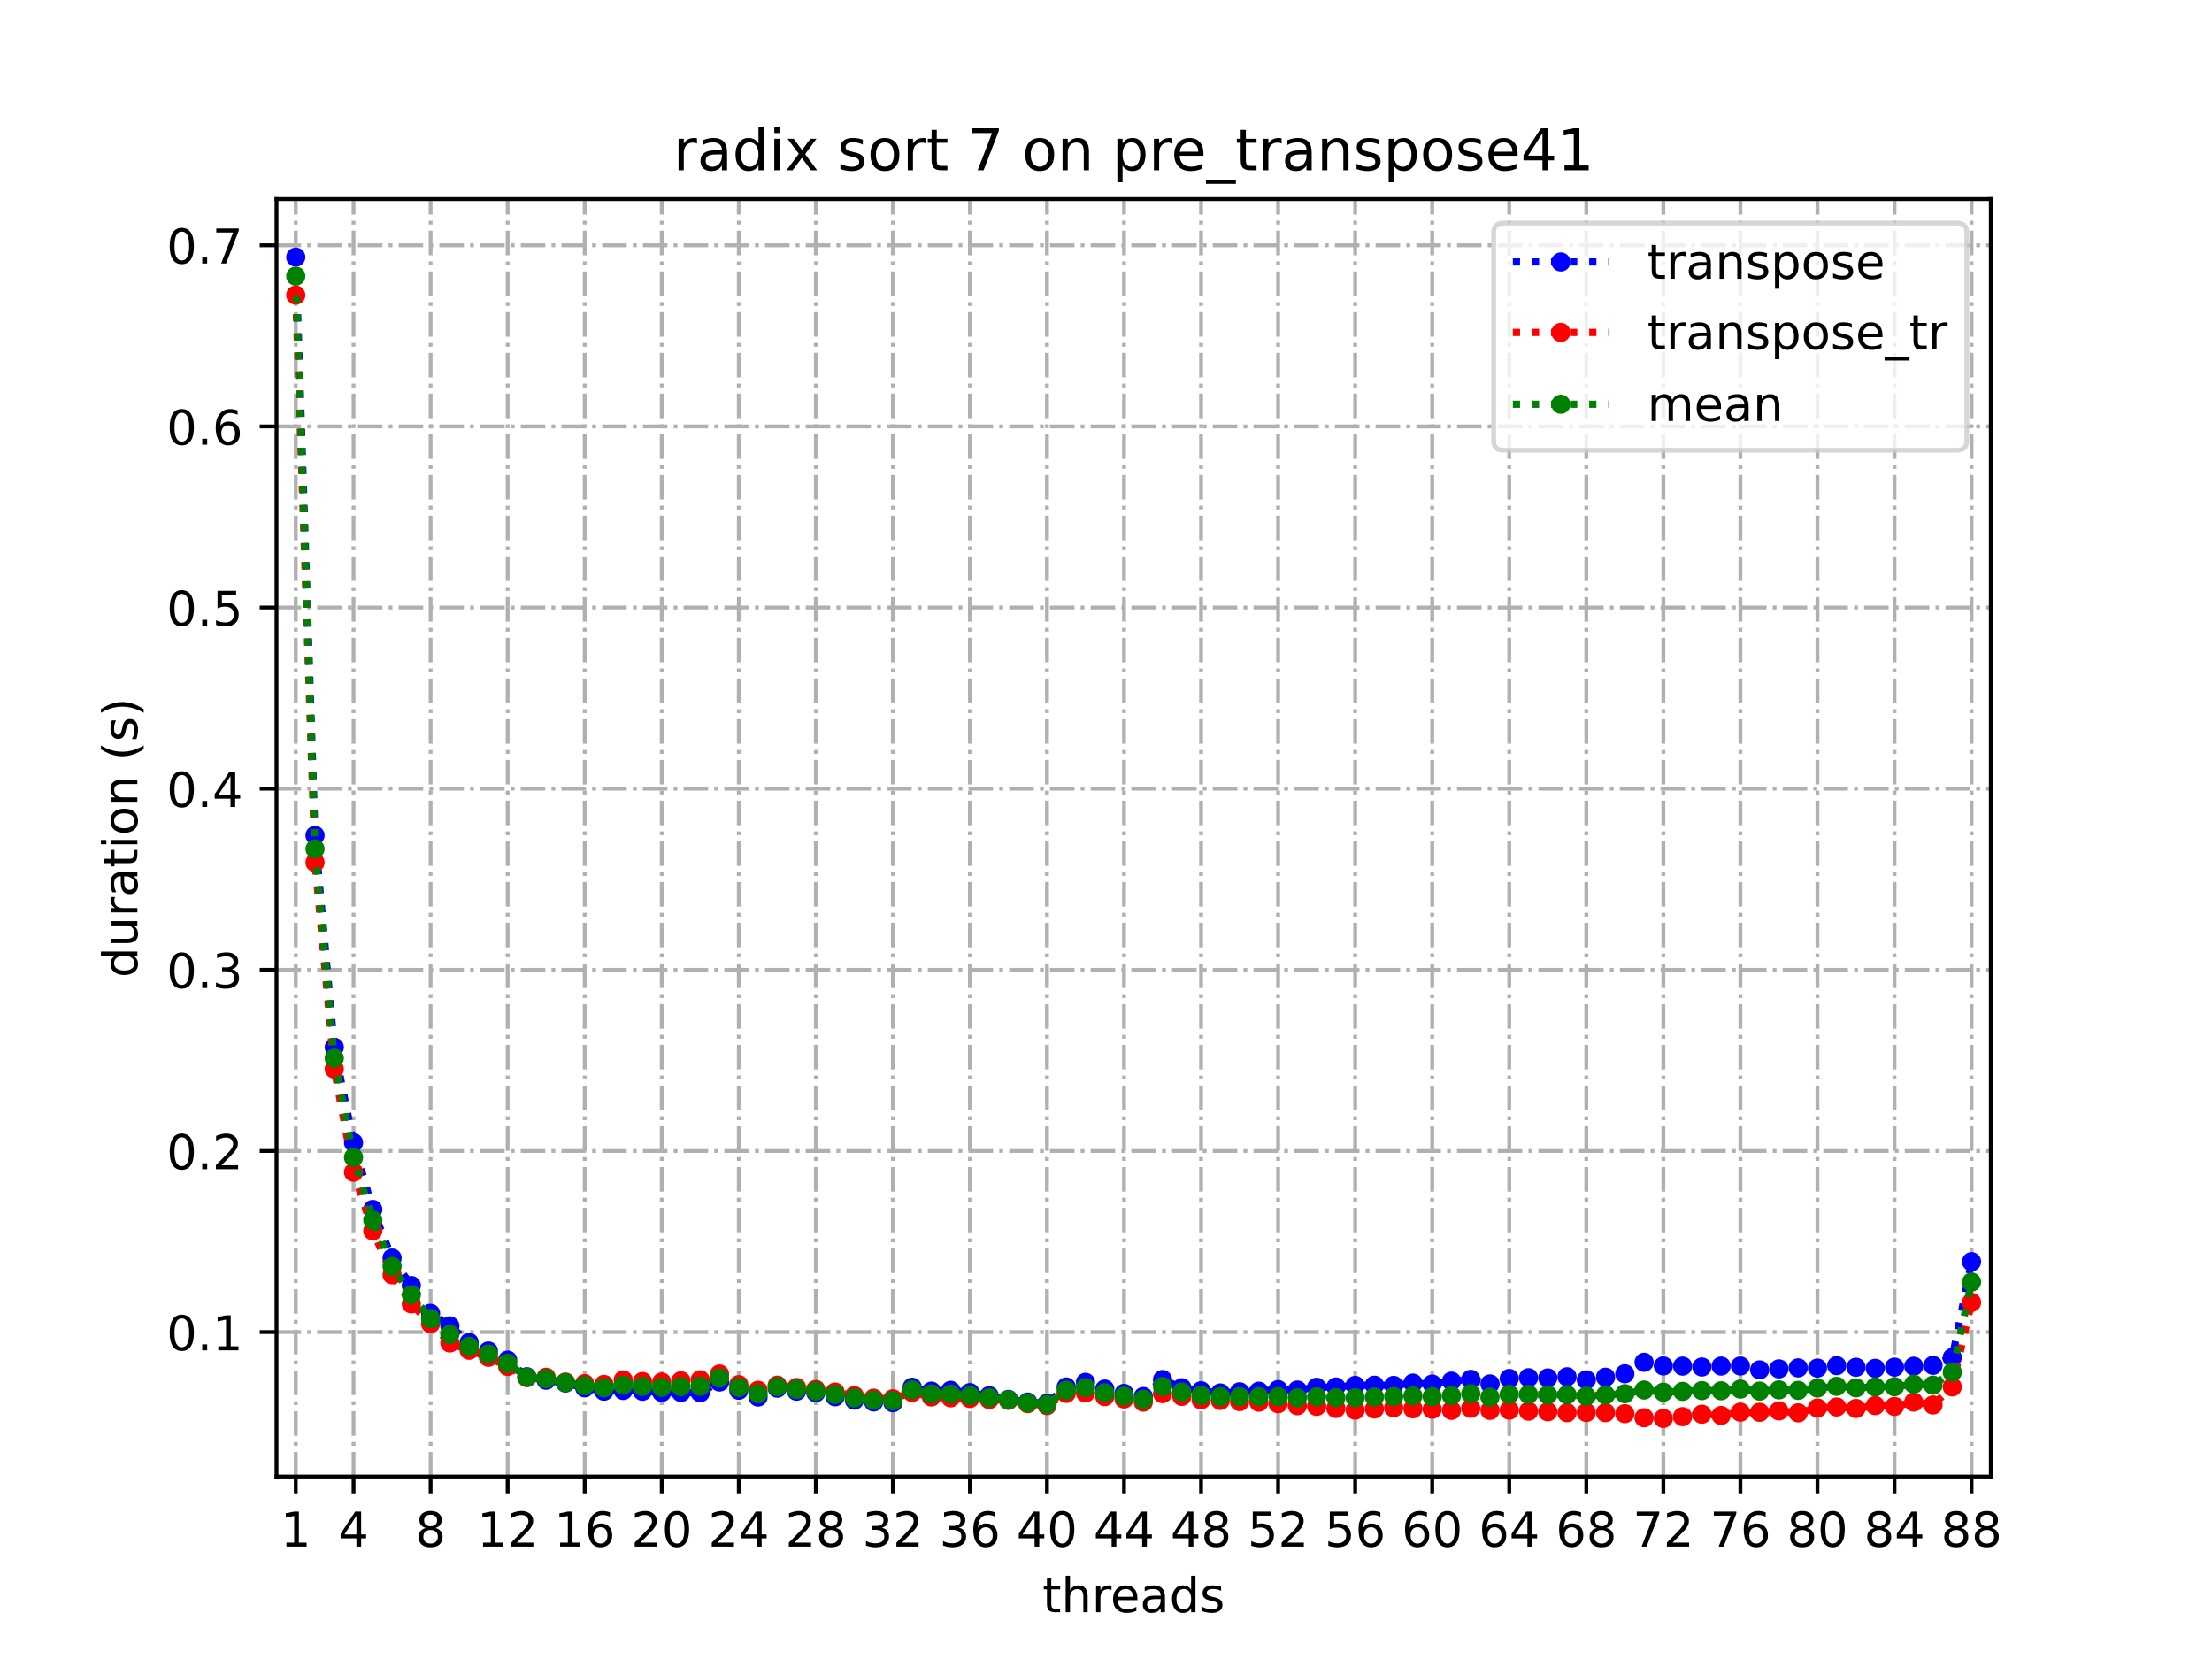 <?xml version="1.0" encoding="utf-8" standalone="no"?>
<!DOCTYPE svg PUBLIC "-//W3C//DTD SVG 1.1//EN"
  "http://www.w3.org/Graphics/SVG/1.1/DTD/svg11.dtd">
<!-- Created with matplotlib (https://matplotlib.org/) -->
<svg height="345.6pt" version="1.1" viewBox="0 0 460.8 345.6" width="460.8pt" xmlns="http://www.w3.org/2000/svg" xmlns:xlink="http://www.w3.org/1999/xlink">
 <defs>
  <style type="text/css">*{stroke-linecap:butt;stroke-linejoin:round;}</style>
 </defs>
 <g id="figure_1">
  <g id="patch_1">
   <path d="M 0 345.6 
L 460.8 345.6 
L 460.8 0 
L 0 0 
z
" style="fill:#ffffff;"/>
  </g>
  <g id="axes_1">
   <g id="patch_2">
    <path d="M 57.6 307.584 
L 414.72 307.584 
L 414.72 41.472 
L 57.6 41.472 
z
" style="fill:#ffffff;"/>
   </g>
   <g id="matplotlib.axis_1">
    <g id="xtick_1">
     <g id="line2d_1">
      <path clip-path="url(#pb57dd4b6a2)" d="M 61.613 307.584 
L 61.613 41.472 
" style="fill:none;stroke:#b0b0b0;stroke-dasharray:5.12,1.28,0.8,1.28;stroke-dashoffset:0;stroke-width:0.8;"/>
     </g>
     <g id="line2d_2">
      <defs>
       <path d="M 0 0 
L 0 3.5 
" id="m480659d8f2" style="stroke:#000000;stroke-width:0.8;"/>
      </defs>
      <g>
       <use style="stroke:#000000;stroke-width:0.8;" x="61.613" xlink:href="#m480659d8f2" y="307.584"/>
      </g>
     </g>
     <g id="text_1">
      <!-- 1 -->
      <g transform="translate(58.431 322.182)scale(0.1 -0.1)">
       <defs>
        <path d="M 12.406 8.297 
L 28.516 8.297 
L 28.516 63.922 
L 10.984 60.406 
L 10.984 69.391 
L 28.422 72.906 
L 38.281 72.906 
L 38.281 8.297 
L 54.391 8.297 
L 54.391 0 
L 12.406 0 
z
" id="DejaVuSans-49"/>
       </defs>
       <use xlink:href="#DejaVuSans-49"/>
      </g>
     </g>
    </g>
    <g id="xtick_2">
     <g id="line2d_3">
      <path clip-path="url(#pb57dd4b6a2)" d="M 73.65 307.584 
L 73.65 41.472 
" style="fill:none;stroke:#b0b0b0;stroke-dasharray:5.12,1.28,0.8,1.28;stroke-dashoffset:0;stroke-width:0.8;"/>
     </g>
     <g id="line2d_4">
      <g>
       <use style="stroke:#000000;stroke-width:0.8;" x="73.65" xlink:href="#m480659d8f2" y="307.584"/>
      </g>
     </g>
     <g id="text_2">
      <!-- 4 -->
      <g transform="translate(70.469 322.182)scale(0.1 -0.1)">
       <defs>
        <path d="M 37.797 64.312 
L 12.891 25.391 
L 37.797 25.391 
z
M 35.203 72.906 
L 47.609 72.906 
L 47.609 25.391 
L 58.016 25.391 
L 58.016 17.188 
L 47.609 17.188 
L 47.609 0 
L 37.797 0 
L 37.797 17.188 
L 4.891 17.188 
L 4.891 26.703 
z
" id="DejaVuSans-52"/>
       </defs>
       <use xlink:href="#DejaVuSans-52"/>
      </g>
     </g>
    </g>
    <g id="xtick_3">
     <g id="line2d_5">
      <path clip-path="url(#pb57dd4b6a2)" d="M 89.701 307.584 
L 89.701 41.472 
" style="fill:none;stroke:#b0b0b0;stroke-dasharray:5.12,1.28,0.8,1.28;stroke-dashoffset:0;stroke-width:0.8;"/>
     </g>
     <g id="line2d_6">
      <g>
       <use style="stroke:#000000;stroke-width:0.8;" x="89.701" xlink:href="#m480659d8f2" y="307.584"/>
      </g>
     </g>
     <g id="text_3">
      <!-- 8 -->
      <g transform="translate(86.519 322.182)scale(0.1 -0.1)">
       <defs>
        <path d="M 31.781 34.625 
Q 24.75 34.625 20.719 30.859 
Q 16.703 27.094 16.703 20.516 
Q 16.703 13.922 20.719 10.156 
Q 24.75 6.391 31.781 6.391 
Q 38.812 6.391 42.859 10.172 
Q 46.922 13.969 46.922 20.516 
Q 46.922 27.094 42.891 30.859 
Q 38.875 34.625 31.781 34.625 
z
M 21.922 38.812 
Q 15.578 40.375 12.031 44.719 
Q 8.5 49.078 8.5 55.328 
Q 8.5 64.062 14.719 69.141 
Q 20.953 74.219 31.781 74.219 
Q 42.672 74.219 48.875 69.141 
Q 55.078 64.062 55.078 55.328 
Q 55.078 49.078 51.531 44.719 
Q 48 40.375 41.703 38.812 
Q 48.828 37.156 52.797 32.312 
Q 56.781 27.484 56.781 20.516 
Q 56.781 9.906 50.312 4.234 
Q 43.844 -1.422 31.781 -1.422 
Q 19.734 -1.422 13.25 4.234 
Q 6.781 9.906 6.781 20.516 
Q 6.781 27.484 10.781 32.312 
Q 14.797 37.156 21.922 38.812 
z
M 18.312 54.391 
Q 18.312 48.734 21.844 45.562 
Q 25.391 42.391 31.781 42.391 
Q 38.141 42.391 41.719 45.562 
Q 45.312 48.734 45.312 54.391 
Q 45.312 60.062 41.719 63.234 
Q 38.141 66.406 31.781 66.406 
Q 25.391 66.406 21.844 63.234 
Q 18.312 60.062 18.312 54.391 
z
" id="DejaVuSans-56"/>
       </defs>
       <use xlink:href="#DejaVuSans-56"/>
      </g>
     </g>
    </g>
    <g id="xtick_4">
     <g id="line2d_7">
      <path clip-path="url(#pb57dd4b6a2)" d="M 105.751 307.584 
L 105.751 41.472 
" style="fill:none;stroke:#b0b0b0;stroke-dasharray:5.12,1.28,0.8,1.28;stroke-dashoffset:0;stroke-width:0.8;"/>
     </g>
     <g id="line2d_8">
      <g>
       <use style="stroke:#000000;stroke-width:0.8;" x="105.751" xlink:href="#m480659d8f2" y="307.584"/>
      </g>
     </g>
     <g id="text_4">
      <!-- 12 -->
      <g transform="translate(99.389 322.182)scale(0.1 -0.1)">
       <defs>
        <path d="M 19.188 8.297 
L 53.609 8.297 
L 53.609 0 
L 7.328 0 
L 7.328 8.297 
Q 12.938 14.109 22.625 23.891 
Q 32.328 33.688 34.812 36.531 
Q 39.547 41.844 41.422 45.531 
Q 43.312 49.219 43.312 52.781 
Q 43.312 58.594 39.234 62.25 
Q 35.156 65.922 28.609 65.922 
Q 23.969 65.922 18.812 64.312 
Q 13.672 62.703 7.812 59.422 
L 7.812 69.391 
Q 13.766 71.781 18.938 73 
Q 24.125 74.219 28.422 74.219 
Q 39.75 74.219 46.484 68.547 
Q 53.219 62.891 53.219 53.422 
Q 53.219 48.922 51.531 44.891 
Q 49.859 40.875 45.406 35.406 
Q 44.188 33.984 37.641 27.219 
Q 31.109 20.453 19.188 8.297 
z
" id="DejaVuSans-50"/>
       </defs>
       <use xlink:href="#DejaVuSans-49"/>
       <use x="63.623" xlink:href="#DejaVuSans-50"/>
      </g>
     </g>
    </g>
    <g id="xtick_5">
     <g id="line2d_9">
      <path clip-path="url(#pb57dd4b6a2)" d="M 121.801 307.584 
L 121.801 41.472 
" style="fill:none;stroke:#b0b0b0;stroke-dasharray:5.12,1.28,0.8,1.28;stroke-dashoffset:0;stroke-width:0.8;"/>
     </g>
     <g id="line2d_10">
      <g>
       <use style="stroke:#000000;stroke-width:0.8;" x="121.801" xlink:href="#m480659d8f2" y="307.584"/>
      </g>
     </g>
     <g id="text_5">
      <!-- 16 -->
      <g transform="translate(115.439 322.182)scale(0.1 -0.1)">
       <defs>
        <path d="M 33.016 40.375 
Q 26.375 40.375 22.484 35.828 
Q 18.609 31.297 18.609 23.391 
Q 18.609 15.531 22.484 10.953 
Q 26.375 6.391 33.016 6.391 
Q 39.656 6.391 43.531 10.953 
Q 47.406 15.531 47.406 23.391 
Q 47.406 31.297 43.531 35.828 
Q 39.656 40.375 33.016 40.375 
z
M 52.594 71.297 
L 52.594 62.312 
Q 48.875 64.062 45.094 64.984 
Q 41.312 65.922 37.594 65.922 
Q 27.828 65.922 22.672 59.328 
Q 17.531 52.734 16.797 39.406 
Q 19.672 43.656 24.016 45.922 
Q 28.375 48.188 33.594 48.188 
Q 44.578 48.188 50.953 41.516 
Q 57.328 34.859 57.328 23.391 
Q 57.328 12.156 50.688 5.359 
Q 44.047 -1.422 33.016 -1.422 
Q 20.359 -1.422 13.672 8.266 
Q 6.984 17.969 6.984 36.375 
Q 6.984 53.656 15.188 63.938 
Q 23.391 74.219 37.203 74.219 
Q 40.922 74.219 44.703 73.484 
Q 48.484 72.75 52.594 71.297 
z
" id="DejaVuSans-54"/>
       </defs>
       <use xlink:href="#DejaVuSans-49"/>
       <use x="63.623" xlink:href="#DejaVuSans-54"/>
      </g>
     </g>
    </g>
    <g id="xtick_6">
     <g id="line2d_11">
      <path clip-path="url(#pb57dd4b6a2)" d="M 137.852 307.584 
L 137.852 41.472 
" style="fill:none;stroke:#b0b0b0;stroke-dasharray:5.12,1.28,0.8,1.28;stroke-dashoffset:0;stroke-width:0.8;"/>
     </g>
     <g id="line2d_12">
      <g>
       <use style="stroke:#000000;stroke-width:0.8;" x="137.852" xlink:href="#m480659d8f2" y="307.584"/>
      </g>
     </g>
     <g id="text_6">
      <!-- 20 -->
      <g transform="translate(131.489 322.182)scale(0.1 -0.1)">
       <defs>
        <path d="M 31.781 66.406 
Q 24.172 66.406 20.328 58.906 
Q 16.5 51.422 16.5 36.375 
Q 16.5 21.391 20.328 13.891 
Q 24.172 6.391 31.781 6.391 
Q 39.453 6.391 43.281 13.891 
Q 47.125 21.391 47.125 36.375 
Q 47.125 51.422 43.281 58.906 
Q 39.453 66.406 31.781 66.406 
z
M 31.781 74.219 
Q 44.047 74.219 50.516 64.516 
Q 56.984 54.828 56.984 36.375 
Q 56.984 17.969 50.516 8.266 
Q 44.047 -1.422 31.781 -1.422 
Q 19.531 -1.422 13.062 8.266 
Q 6.594 17.969 6.594 36.375 
Q 6.594 54.828 13.062 64.516 
Q 19.531 74.219 31.781 74.219 
z
" id="DejaVuSans-48"/>
       </defs>
       <use xlink:href="#DejaVuSans-50"/>
       <use x="63.623" xlink:href="#DejaVuSans-48"/>
      </g>
     </g>
    </g>
    <g id="xtick_7">
     <g id="line2d_13">
      <path clip-path="url(#pb57dd4b6a2)" d="M 153.902 307.584 
L 153.902 41.472 
" style="fill:none;stroke:#b0b0b0;stroke-dasharray:5.12,1.28,0.8,1.28;stroke-dashoffset:0;stroke-width:0.8;"/>
     </g>
     <g id="line2d_14">
      <g>
       <use style="stroke:#000000;stroke-width:0.8;" x="153.902" xlink:href="#m480659d8f2" y="307.584"/>
      </g>
     </g>
     <g id="text_7">
      <!-- 24 -->
      <g transform="translate(147.54 322.182)scale(0.1 -0.1)">
       <use xlink:href="#DejaVuSans-50"/>
       <use x="63.623" xlink:href="#DejaVuSans-52"/>
      </g>
     </g>
    </g>
    <g id="xtick_8">
     <g id="line2d_15">
      <path clip-path="url(#pb57dd4b6a2)" d="M 169.952 307.584 
L 169.952 41.472 
" style="fill:none;stroke:#b0b0b0;stroke-dasharray:5.12,1.28,0.8,1.28;stroke-dashoffset:0;stroke-width:0.8;"/>
     </g>
     <g id="line2d_16">
      <g>
       <use style="stroke:#000000;stroke-width:0.8;" x="169.952" xlink:href="#m480659d8f2" y="307.584"/>
      </g>
     </g>
     <g id="text_8">
      <!-- 28 -->
      <g transform="translate(163.59 322.182)scale(0.1 -0.1)">
       <use xlink:href="#DejaVuSans-50"/>
       <use x="63.623" xlink:href="#DejaVuSans-56"/>
      </g>
     </g>
    </g>
    <g id="xtick_9">
     <g id="line2d_17">
      <path clip-path="url(#pb57dd4b6a2)" d="M 186.003 307.584 
L 186.003 41.472 
" style="fill:none;stroke:#b0b0b0;stroke-dasharray:5.12,1.28,0.8,1.28;stroke-dashoffset:0;stroke-width:0.8;"/>
     </g>
     <g id="line2d_18">
      <g>
       <use style="stroke:#000000;stroke-width:0.8;" x="186.003" xlink:href="#m480659d8f2" y="307.584"/>
      </g>
     </g>
     <g id="text_9">
      <!-- 32 -->
      <g transform="translate(179.64 322.182)scale(0.1 -0.1)">
       <defs>
        <path d="M 40.578 39.312 
Q 47.656 37.797 51.625 33 
Q 55.609 28.219 55.609 21.188 
Q 55.609 10.406 48.188 4.484 
Q 40.766 -1.422 27.094 -1.422 
Q 22.516 -1.422 17.656 -0.516 
Q 12.797 0.391 7.625 2.203 
L 7.625 11.719 
Q 11.719 9.328 16.594 8.109 
Q 21.484 6.891 26.812 6.891 
Q 36.078 6.891 40.938 10.547 
Q 45.797 14.203 45.797 21.188 
Q 45.797 27.641 41.281 31.266 
Q 36.766 34.906 28.719 34.906 
L 20.219 34.906 
L 20.219 43.016 
L 29.109 43.016 
Q 36.375 43.016 40.234 45.922 
Q 44.094 48.828 44.094 54.297 
Q 44.094 59.906 40.109 62.906 
Q 36.141 65.922 28.719 65.922 
Q 24.656 65.922 20.016 65.031 
Q 15.375 64.156 9.812 62.312 
L 9.812 71.094 
Q 15.438 72.656 20.344 73.438 
Q 25.25 74.219 29.594 74.219 
Q 40.828 74.219 47.359 69.109 
Q 53.906 64.016 53.906 55.328 
Q 53.906 49.266 50.438 45.094 
Q 46.969 40.922 40.578 39.312 
z
" id="DejaVuSans-51"/>
       </defs>
       <use xlink:href="#DejaVuSans-51"/>
       <use x="63.623" xlink:href="#DejaVuSans-50"/>
      </g>
     </g>
    </g>
    <g id="xtick_10">
     <g id="line2d_19">
      <path clip-path="url(#pb57dd4b6a2)" d="M 202.053 307.584 
L 202.053 41.472 
" style="fill:none;stroke:#b0b0b0;stroke-dasharray:5.12,1.28,0.8,1.28;stroke-dashoffset:0;stroke-width:0.8;"/>
     </g>
     <g id="line2d_20">
      <g>
       <use style="stroke:#000000;stroke-width:0.8;" x="202.053" xlink:href="#m480659d8f2" y="307.584"/>
      </g>
     </g>
     <g id="text_10">
      <!-- 36 -->
      <g transform="translate(195.691 322.182)scale(0.1 -0.1)">
       <use xlink:href="#DejaVuSans-51"/>
       <use x="63.623" xlink:href="#DejaVuSans-54"/>
      </g>
     </g>
    </g>
    <g id="xtick_11">
     <g id="line2d_21">
      <path clip-path="url(#pb57dd4b6a2)" d="M 218.103 307.584 
L 218.103 41.472 
" style="fill:none;stroke:#b0b0b0;stroke-dasharray:5.12,1.28,0.8,1.28;stroke-dashoffset:0;stroke-width:0.8;"/>
     </g>
     <g id="line2d_22">
      <g>
       <use style="stroke:#000000;stroke-width:0.8;" x="218.103" xlink:href="#m480659d8f2" y="307.584"/>
      </g>
     </g>
     <g id="text_11">
      <!-- 40 -->
      <g transform="translate(211.741 322.182)scale(0.1 -0.1)">
       <use xlink:href="#DejaVuSans-52"/>
       <use x="63.623" xlink:href="#DejaVuSans-48"/>
      </g>
     </g>
    </g>
    <g id="xtick_12">
     <g id="line2d_23">
      <path clip-path="url(#pb57dd4b6a2)" d="M 234.154 307.584 
L 234.154 41.472 
" style="fill:none;stroke:#b0b0b0;stroke-dasharray:5.12,1.28,0.8,1.28;stroke-dashoffset:0;stroke-width:0.8;"/>
     </g>
     <g id="line2d_24">
      <g>
       <use style="stroke:#000000;stroke-width:0.8;" x="234.154" xlink:href="#m480659d8f2" y="307.584"/>
      </g>
     </g>
     <g id="text_12">
      <!-- 44 -->
      <g transform="translate(227.791 322.182)scale(0.1 -0.1)">
       <use xlink:href="#DejaVuSans-52"/>
       <use x="63.623" xlink:href="#DejaVuSans-52"/>
      </g>
     </g>
    </g>
    <g id="xtick_13">
     <g id="line2d_25">
      <path clip-path="url(#pb57dd4b6a2)" d="M 250.204 307.584 
L 250.204 41.472 
" style="fill:none;stroke:#b0b0b0;stroke-dasharray:5.12,1.28,0.8,1.28;stroke-dashoffset:0;stroke-width:0.8;"/>
     </g>
     <g id="line2d_26">
      <g>
       <use style="stroke:#000000;stroke-width:0.8;" x="250.204" xlink:href="#m480659d8f2" y="307.584"/>
      </g>
     </g>
     <g id="text_13">
      <!-- 48 -->
      <g transform="translate(243.842 322.182)scale(0.1 -0.1)">
       <use xlink:href="#DejaVuSans-52"/>
       <use x="63.623" xlink:href="#DejaVuSans-56"/>
      </g>
     </g>
    </g>
    <g id="xtick_14">
     <g id="line2d_27">
      <path clip-path="url(#pb57dd4b6a2)" d="M 266.254 307.584 
L 266.254 41.472 
" style="fill:none;stroke:#b0b0b0;stroke-dasharray:5.12,1.28,0.8,1.28;stroke-dashoffset:0;stroke-width:0.8;"/>
     </g>
     <g id="line2d_28">
      <g>
       <use style="stroke:#000000;stroke-width:0.8;" x="266.254" xlink:href="#m480659d8f2" y="307.584"/>
      </g>
     </g>
     <g id="text_14">
      <!-- 52 -->
      <g transform="translate(259.892 322.182)scale(0.1 -0.1)">
       <defs>
        <path d="M 10.797 72.906 
L 49.516 72.906 
L 49.516 64.594 
L 19.828 64.594 
L 19.828 46.734 
Q 21.969 47.469 24.109 47.828 
Q 26.266 48.188 28.422 48.188 
Q 40.625 48.188 47.75 41.5 
Q 54.891 34.812 54.891 23.391 
Q 54.891 11.625 47.562 5.094 
Q 40.234 -1.422 26.906 -1.422 
Q 22.312 -1.422 17.547 -0.641 
Q 12.797 0.141 7.719 1.703 
L 7.719 11.625 
Q 12.109 9.234 16.797 8.062 
Q 21.484 6.891 26.703 6.891 
Q 35.156 6.891 40.078 11.328 
Q 45.016 15.766 45.016 23.391 
Q 45.016 31 40.078 35.438 
Q 35.156 39.891 26.703 39.891 
Q 22.75 39.891 18.812 39.016 
Q 14.891 38.141 10.797 36.281 
z
" id="DejaVuSans-53"/>
       </defs>
       <use xlink:href="#DejaVuSans-53"/>
       <use x="63.623" xlink:href="#DejaVuSans-50"/>
      </g>
     </g>
    </g>
    <g id="xtick_15">
     <g id="line2d_29">
      <path clip-path="url(#pb57dd4b6a2)" d="M 282.305 307.584 
L 282.305 41.472 
" style="fill:none;stroke:#b0b0b0;stroke-dasharray:5.12,1.28,0.8,1.28;stroke-dashoffset:0;stroke-width:0.8;"/>
     </g>
     <g id="line2d_30">
      <g>
       <use style="stroke:#000000;stroke-width:0.8;" x="282.305" xlink:href="#m480659d8f2" y="307.584"/>
      </g>
     </g>
     <g id="text_15">
      <!-- 56 -->
      <g transform="translate(275.942 322.182)scale(0.1 -0.1)">
       <use xlink:href="#DejaVuSans-53"/>
       <use x="63.623" xlink:href="#DejaVuSans-54"/>
      </g>
     </g>
    </g>
    <g id="xtick_16">
     <g id="line2d_31">
      <path clip-path="url(#pb57dd4b6a2)" d="M 298.355 307.584 
L 298.355 41.472 
" style="fill:none;stroke:#b0b0b0;stroke-dasharray:5.12,1.28,0.8,1.28;stroke-dashoffset:0;stroke-width:0.8;"/>
     </g>
     <g id="line2d_32">
      <g>
       <use style="stroke:#000000;stroke-width:0.8;" x="298.355" xlink:href="#m480659d8f2" y="307.584"/>
      </g>
     </g>
     <g id="text_16">
      <!-- 60 -->
      <g transform="translate(291.993 322.182)scale(0.1 -0.1)">
       <use xlink:href="#DejaVuSans-54"/>
       <use x="63.623" xlink:href="#DejaVuSans-48"/>
      </g>
     </g>
    </g>
    <g id="xtick_17">
     <g id="line2d_33">
      <path clip-path="url(#pb57dd4b6a2)" d="M 314.405 307.584 
L 314.405 41.472 
" style="fill:none;stroke:#b0b0b0;stroke-dasharray:5.12,1.28,0.8,1.28;stroke-dashoffset:0;stroke-width:0.8;"/>
     </g>
     <g id="line2d_34">
      <g>
       <use style="stroke:#000000;stroke-width:0.8;" x="314.405" xlink:href="#m480659d8f2" y="307.584"/>
      </g>
     </g>
     <g id="text_17">
      <!-- 64 -->
      <g transform="translate(308.043 322.182)scale(0.1 -0.1)">
       <use xlink:href="#DejaVuSans-54"/>
       <use x="63.623" xlink:href="#DejaVuSans-52"/>
      </g>
     </g>
    </g>
    <g id="xtick_18">
     <g id="line2d_35">
      <path clip-path="url(#pb57dd4b6a2)" d="M 330.456 307.584 
L 330.456 41.472 
" style="fill:none;stroke:#b0b0b0;stroke-dasharray:5.12,1.28,0.8,1.28;stroke-dashoffset:0;stroke-width:0.8;"/>
     </g>
     <g id="line2d_36">
      <g>
       <use style="stroke:#000000;stroke-width:0.8;" x="330.456" xlink:href="#m480659d8f2" y="307.584"/>
      </g>
     </g>
     <g id="text_18">
      <!-- 68 -->
      <g transform="translate(324.093 322.182)scale(0.1 -0.1)">
       <use xlink:href="#DejaVuSans-54"/>
       <use x="63.623" xlink:href="#DejaVuSans-56"/>
      </g>
     </g>
    </g>
    <g id="xtick_19">
     <g id="line2d_37">
      <path clip-path="url(#pb57dd4b6a2)" d="M 346.506 307.584 
L 346.506 41.472 
" style="fill:none;stroke:#b0b0b0;stroke-dasharray:5.12,1.28,0.8,1.28;stroke-dashoffset:0;stroke-width:0.8;"/>
     </g>
     <g id="line2d_38">
      <g>
       <use style="stroke:#000000;stroke-width:0.8;" x="346.506" xlink:href="#m480659d8f2" y="307.584"/>
      </g>
     </g>
     <g id="text_19">
      <!-- 72 -->
      <g transform="translate(340.144 322.182)scale(0.1 -0.1)">
       <defs>
        <path d="M 8.203 72.906 
L 55.078 72.906 
L 55.078 68.703 
L 28.609 0 
L 18.312 0 
L 43.219 64.594 
L 8.203 64.594 
z
" id="DejaVuSans-55"/>
       </defs>
       <use xlink:href="#DejaVuSans-55"/>
       <use x="63.623" xlink:href="#DejaVuSans-50"/>
      </g>
     </g>
    </g>
    <g id="xtick_20">
     <g id="line2d_39">
      <path clip-path="url(#pb57dd4b6a2)" d="M 362.556 307.584 
L 362.556 41.472 
" style="fill:none;stroke:#b0b0b0;stroke-dasharray:5.12,1.28,0.8,1.28;stroke-dashoffset:0;stroke-width:0.8;"/>
     </g>
     <g id="line2d_40">
      <g>
       <use style="stroke:#000000;stroke-width:0.8;" x="362.556" xlink:href="#m480659d8f2" y="307.584"/>
      </g>
     </g>
     <g id="text_20">
      <!-- 76 -->
      <g transform="translate(356.194 322.182)scale(0.1 -0.1)">
       <use xlink:href="#DejaVuSans-55"/>
       <use x="63.623" xlink:href="#DejaVuSans-54"/>
      </g>
     </g>
    </g>
    <g id="xtick_21">
     <g id="line2d_41">
      <path clip-path="url(#pb57dd4b6a2)" d="M 378.607 307.584 
L 378.607 41.472 
" style="fill:none;stroke:#b0b0b0;stroke-dasharray:5.12,1.28,0.8,1.28;stroke-dashoffset:0;stroke-width:0.8;"/>
     </g>
     <g id="line2d_42">
      <g>
       <use style="stroke:#000000;stroke-width:0.8;" x="378.607" xlink:href="#m480659d8f2" y="307.584"/>
      </g>
     </g>
     <g id="text_21">
      <!-- 80 -->
      <g transform="translate(372.244 322.182)scale(0.1 -0.1)">
       <use xlink:href="#DejaVuSans-56"/>
       <use x="63.623" xlink:href="#DejaVuSans-48"/>
      </g>
     </g>
    </g>
    <g id="xtick_22">
     <g id="line2d_43">
      <path clip-path="url(#pb57dd4b6a2)" d="M 394.657 307.584 
L 394.657 41.472 
" style="fill:none;stroke:#b0b0b0;stroke-dasharray:5.12,1.28,0.8,1.28;stroke-dashoffset:0;stroke-width:0.8;"/>
     </g>
     <g id="line2d_44">
      <g>
       <use style="stroke:#000000;stroke-width:0.8;" x="394.657" xlink:href="#m480659d8f2" y="307.584"/>
      </g>
     </g>
     <g id="text_22">
      <!-- 84 -->
      <g transform="translate(388.295 322.182)scale(0.1 -0.1)">
       <use xlink:href="#DejaVuSans-56"/>
       <use x="63.623" xlink:href="#DejaVuSans-52"/>
      </g>
     </g>
    </g>
    <g id="xtick_23">
     <g id="line2d_45">
      <path clip-path="url(#pb57dd4b6a2)" d="M 410.707 307.584 
L 410.707 41.472 
" style="fill:none;stroke:#b0b0b0;stroke-dasharray:5.12,1.28,0.8,1.28;stroke-dashoffset:0;stroke-width:0.8;"/>
     </g>
     <g id="line2d_46">
      <g>
       <use style="stroke:#000000;stroke-width:0.8;" x="410.707" xlink:href="#m480659d8f2" y="307.584"/>
      </g>
     </g>
     <g id="text_23">
      <!-- 88 -->
      <g transform="translate(404.345 322.182)scale(0.1 -0.1)">
       <use xlink:href="#DejaVuSans-56"/>
       <use x="63.623" xlink:href="#DejaVuSans-56"/>
      </g>
     </g>
    </g>
    <g id="text_24">
     <!-- threads -->
     <g transform="translate(217.169 335.861)scale(0.1 -0.1)">
      <defs>
       <path d="M 18.312 70.219 
L 18.312 54.688 
L 36.812 54.688 
L 36.812 47.703 
L 18.312 47.703 
L 18.312 18.016 
Q 18.312 11.328 20.141 9.422 
Q 21.969 7.516 27.594 7.516 
L 36.812 7.516 
L 36.812 0 
L 27.594 0 
Q 17.188 0 13.234 3.875 
Q 9.281 7.766 9.281 18.016 
L 9.281 47.703 
L 2.688 47.703 
L 2.688 54.688 
L 9.281 54.688 
L 9.281 70.219 
z
" id="DejaVuSans-116"/>
       <path d="M 54.891 33.016 
L 54.891 0 
L 45.906 0 
L 45.906 32.719 
Q 45.906 40.484 42.875 44.328 
Q 39.844 48.188 33.797 48.188 
Q 26.516 48.188 22.312 43.547 
Q 18.109 38.922 18.109 30.906 
L 18.109 0 
L 9.078 0 
L 9.078 75.984 
L 18.109 75.984 
L 18.109 46.188 
Q 21.344 51.125 25.703 53.562 
Q 30.078 56 35.797 56 
Q 45.219 56 50.047 50.172 
Q 54.891 44.344 54.891 33.016 
z
" id="DejaVuSans-104"/>
       <path d="M 41.109 46.297 
Q 39.594 47.172 37.812 47.578 
Q 36.031 48 33.891 48 
Q 26.266 48 22.188 43.047 
Q 18.109 38.094 18.109 28.812 
L 18.109 0 
L 9.078 0 
L 9.078 54.688 
L 18.109 54.688 
L 18.109 46.188 
Q 20.953 51.172 25.484 53.578 
Q 30.031 56 36.531 56 
Q 37.453 56 38.578 55.875 
Q 39.703 55.766 41.062 55.516 
z
" id="DejaVuSans-114"/>
       <path d="M 56.203 29.594 
L 56.203 25.203 
L 14.891 25.203 
Q 15.484 15.922 20.484 11.062 
Q 25.484 6.203 34.422 6.203 
Q 39.594 6.203 44.453 7.469 
Q 49.312 8.734 54.109 11.281 
L 54.109 2.781 
Q 49.266 0.734 44.188 -0.344 
Q 39.109 -1.422 33.891 -1.422 
Q 20.797 -1.422 13.156 6.188 
Q 5.516 13.812 5.516 26.812 
Q 5.516 40.234 12.766 48.109 
Q 20.016 56 32.328 56 
Q 43.359 56 49.781 48.891 
Q 56.203 41.797 56.203 29.594 
z
M 47.219 32.234 
Q 47.125 39.594 43.094 43.984 
Q 39.062 48.391 32.422 48.391 
Q 24.906 48.391 20.391 44.141 
Q 15.875 39.891 15.188 32.172 
z
" id="DejaVuSans-101"/>
       <path d="M 34.281 27.484 
Q 23.391 27.484 19.188 25 
Q 14.984 22.516 14.984 16.5 
Q 14.984 11.719 18.141 8.906 
Q 21.297 6.109 26.703 6.109 
Q 34.188 6.109 38.703 11.406 
Q 43.219 16.703 43.219 25.484 
L 43.219 27.484 
z
M 52.203 31.203 
L 52.203 0 
L 43.219 0 
L 43.219 8.297 
Q 40.141 3.328 35.547 0.953 
Q 30.953 -1.422 24.312 -1.422 
Q 15.922 -1.422 10.953 3.297 
Q 6 8.016 6 15.922 
Q 6 25.141 12.172 29.828 
Q 18.359 34.516 30.609 34.516 
L 43.219 34.516 
L 43.219 35.406 
Q 43.219 41.609 39.141 45 
Q 35.062 48.391 27.688 48.391 
Q 23 48.391 18.547 47.266 
Q 14.109 46.141 10.016 43.891 
L 10.016 52.203 
Q 14.938 54.109 19.578 55.047 
Q 24.219 56 28.609 56 
Q 40.484 56 46.344 49.844 
Q 52.203 43.703 52.203 31.203 
z
" id="DejaVuSans-97"/>
       <path d="M 45.406 46.391 
L 45.406 75.984 
L 54.391 75.984 
L 54.391 0 
L 45.406 0 
L 45.406 8.203 
Q 42.578 3.328 38.25 0.953 
Q 33.938 -1.422 27.875 -1.422 
Q 17.969 -1.422 11.734 6.484 
Q 5.516 14.406 5.516 27.297 
Q 5.516 40.188 11.734 48.094 
Q 17.969 56 27.875 56 
Q 33.938 56 38.25 53.625 
Q 42.578 51.266 45.406 46.391 
z
M 14.797 27.297 
Q 14.797 17.391 18.875 11.75 
Q 22.953 6.109 30.078 6.109 
Q 37.203 6.109 41.297 11.75 
Q 45.406 17.391 45.406 27.297 
Q 45.406 37.203 41.297 42.844 
Q 37.203 48.484 30.078 48.484 
Q 22.953 48.484 18.875 42.844 
Q 14.797 37.203 14.797 27.297 
z
" id="DejaVuSans-100"/>
       <path d="M 44.281 53.078 
L 44.281 44.578 
Q 40.484 46.531 36.375 47.5 
Q 32.281 48.484 27.875 48.484 
Q 21.188 48.484 17.844 46.438 
Q 14.5 44.391 14.5 40.281 
Q 14.5 37.156 16.891 35.375 
Q 19.281 33.594 26.516 31.984 
L 29.594 31.297 
Q 39.156 29.25 43.188 25.516 
Q 47.219 21.781 47.219 15.094 
Q 47.219 7.469 41.188 3.016 
Q 35.156 -1.422 24.609 -1.422 
Q 20.219 -1.422 15.453 -0.562 
Q 10.688 0.297 5.422 2 
L 5.422 11.281 
Q 10.406 8.688 15.234 7.391 
Q 20.062 6.109 24.812 6.109 
Q 31.156 6.109 34.562 8.281 
Q 37.984 10.453 37.984 14.406 
Q 37.984 18.062 35.516 20.016 
Q 33.062 21.969 24.703 23.781 
L 21.578 24.516 
Q 13.234 26.266 9.516 29.906 
Q 5.812 33.547 5.812 39.891 
Q 5.812 47.609 11.281 51.797 
Q 16.75 56 26.812 56 
Q 31.781 56 36.172 55.266 
Q 40.578 54.547 44.281 53.078 
z
" id="DejaVuSans-115"/>
      </defs>
      <use xlink:href="#DejaVuSans-116"/>
      <use x="39.209" xlink:href="#DejaVuSans-104"/>
      <use x="102.588" xlink:href="#DejaVuSans-114"/>
      <use x="141.451" xlink:href="#DejaVuSans-101"/>
      <use x="202.975" xlink:href="#DejaVuSans-97"/>
      <use x="264.254" xlink:href="#DejaVuSans-100"/>
      <use x="327.73" xlink:href="#DejaVuSans-115"/>
     </g>
    </g>
   </g>
   <g id="matplotlib.axis_2">
    <g id="ytick_1">
     <g id="line2d_47">
      <path clip-path="url(#pb57dd4b6a2)" d="M 57.6 277.498 
L 414.72 277.498 
" style="fill:none;stroke:#b0b0b0;stroke-dasharray:5.12,1.28,0.8,1.28;stroke-dashoffset:0;stroke-width:0.8;"/>
     </g>
     <g id="line2d_48">
      <defs>
       <path d="M 0 0 
L -3.5 0 
" id="m8ca724694f" style="stroke:#000000;stroke-width:0.8;"/>
      </defs>
      <g>
       <use style="stroke:#000000;stroke-width:0.8;" x="57.6" xlink:href="#m8ca724694f" y="277.498"/>
      </g>
     </g>
     <g id="text_25">
      <!-- 0.1 -->
      <g transform="translate(34.697 281.297)scale(0.1 -0.1)">
       <defs>
        <path d="M 10.688 12.406 
L 21 12.406 
L 21 0 
L 10.688 0 
z
" id="DejaVuSans-46"/>
       </defs>
       <use xlink:href="#DejaVuSans-48"/>
       <use x="63.623" xlink:href="#DejaVuSans-46"/>
       <use x="95.41" xlink:href="#DejaVuSans-49"/>
      </g>
     </g>
    </g>
    <g id="ytick_2">
     <g id="line2d_49">
      <path clip-path="url(#pb57dd4b6a2)" d="M 57.6 239.765 
L 414.72 239.765 
" style="fill:none;stroke:#b0b0b0;stroke-dasharray:5.12,1.28,0.8,1.28;stroke-dashoffset:0;stroke-width:0.8;"/>
     </g>
     <g id="line2d_50">
      <g>
       <use style="stroke:#000000;stroke-width:0.8;" x="57.6" xlink:href="#m8ca724694f" y="239.765"/>
      </g>
     </g>
     <g id="text_26">
      <!-- 0.2 -->
      <g transform="translate(34.697 243.564)scale(0.1 -0.1)">
       <use xlink:href="#DejaVuSans-48"/>
       <use x="63.623" xlink:href="#DejaVuSans-46"/>
       <use x="95.41" xlink:href="#DejaVuSans-50"/>
      </g>
     </g>
    </g>
    <g id="ytick_3">
     <g id="line2d_51">
      <path clip-path="url(#pb57dd4b6a2)" d="M 57.6 202.031 
L 414.72 202.031 
" style="fill:none;stroke:#b0b0b0;stroke-dasharray:5.12,1.28,0.8,1.28;stroke-dashoffset:0;stroke-width:0.8;"/>
     </g>
     <g id="line2d_52">
      <g>
       <use style="stroke:#000000;stroke-width:0.8;" x="57.6" xlink:href="#m8ca724694f" y="202.031"/>
      </g>
     </g>
     <g id="text_27">
      <!-- 0.3 -->
      <g transform="translate(34.697 205.83)scale(0.1 -0.1)">
       <use xlink:href="#DejaVuSans-48"/>
       <use x="63.623" xlink:href="#DejaVuSans-46"/>
       <use x="95.41" xlink:href="#DejaVuSans-51"/>
      </g>
     </g>
    </g>
    <g id="ytick_4">
     <g id="line2d_53">
      <path clip-path="url(#pb57dd4b6a2)" d="M 57.6 164.298 
L 414.72 164.298 
" style="fill:none;stroke:#b0b0b0;stroke-dasharray:5.12,1.28,0.8,1.28;stroke-dashoffset:0;stroke-width:0.8;"/>
     </g>
     <g id="line2d_54">
      <g>
       <use style="stroke:#000000;stroke-width:0.8;" x="57.6" xlink:href="#m8ca724694f" y="164.298"/>
      </g>
     </g>
     <g id="text_28">
      <!-- 0.4 -->
      <g transform="translate(34.697 168.097)scale(0.1 -0.1)">
       <use xlink:href="#DejaVuSans-48"/>
       <use x="63.623" xlink:href="#DejaVuSans-46"/>
       <use x="95.41" xlink:href="#DejaVuSans-52"/>
      </g>
     </g>
    </g>
    <g id="ytick_5">
     <g id="line2d_55">
      <path clip-path="url(#pb57dd4b6a2)" d="M 57.6 126.564 
L 414.72 126.564 
" style="fill:none;stroke:#b0b0b0;stroke-dasharray:5.12,1.28,0.8,1.28;stroke-dashoffset:0;stroke-width:0.8;"/>
     </g>
     <g id="line2d_56">
      <g>
       <use style="stroke:#000000;stroke-width:0.8;" x="57.6" xlink:href="#m8ca724694f" y="126.564"/>
      </g>
     </g>
     <g id="text_29">
      <!-- 0.5 -->
      <g transform="translate(34.697 130.363)scale(0.1 -0.1)">
       <use xlink:href="#DejaVuSans-48"/>
       <use x="63.623" xlink:href="#DejaVuSans-46"/>
       <use x="95.41" xlink:href="#DejaVuSans-53"/>
      </g>
     </g>
    </g>
    <g id="ytick_6">
     <g id="line2d_57">
      <path clip-path="url(#pb57dd4b6a2)" d="M 57.6 88.831 
L 414.72 88.831 
" style="fill:none;stroke:#b0b0b0;stroke-dasharray:5.12,1.28,0.8,1.28;stroke-dashoffset:0;stroke-width:0.8;"/>
     </g>
     <g id="line2d_58">
      <g>
       <use style="stroke:#000000;stroke-width:0.8;" x="57.6" xlink:href="#m8ca724694f" y="88.831"/>
      </g>
     </g>
     <g id="text_30">
      <!-- 0.6 -->
      <g transform="translate(34.697 92.63)scale(0.1 -0.1)">
       <use xlink:href="#DejaVuSans-48"/>
       <use x="63.623" xlink:href="#DejaVuSans-46"/>
       <use x="95.41" xlink:href="#DejaVuSans-54"/>
      </g>
     </g>
    </g>
    <g id="ytick_7">
     <g id="line2d_59">
      <path clip-path="url(#pb57dd4b6a2)" d="M 57.6 51.097 
L 414.72 51.097 
" style="fill:none;stroke:#b0b0b0;stroke-dasharray:5.12,1.28,0.8,1.28;stroke-dashoffset:0;stroke-width:0.8;"/>
     </g>
     <g id="line2d_60">
      <g>
       <use style="stroke:#000000;stroke-width:0.8;" x="57.6" xlink:href="#m8ca724694f" y="51.097"/>
      </g>
     </g>
     <g id="text_31">
      <!-- 0.7 -->
      <g transform="translate(34.697 54.896)scale(0.1 -0.1)">
       <use xlink:href="#DejaVuSans-48"/>
       <use x="63.623" xlink:href="#DejaVuSans-46"/>
       <use x="95.41" xlink:href="#DejaVuSans-55"/>
      </g>
     </g>
    </g>
    <g id="text_32">
     <!-- duration (s) -->
     <g transform="translate(28.617 203.663)rotate(-90)scale(0.1 -0.1)">
      <defs>
       <path d="M 8.5 21.578 
L 8.5 54.688 
L 17.484 54.688 
L 17.484 21.922 
Q 17.484 14.156 20.5 10.266 
Q 23.531 6.391 29.594 6.391 
Q 36.859 6.391 41.078 11.031 
Q 45.312 15.672 45.312 23.688 
L 45.312 54.688 
L 54.297 54.688 
L 54.297 0 
L 45.312 0 
L 45.312 8.406 
Q 42.047 3.422 37.719 1 
Q 33.406 -1.422 27.688 -1.422 
Q 18.266 -1.422 13.375 4.438 
Q 8.5 10.297 8.5 21.578 
z
M 31.109 56 
z
" id="DejaVuSans-117"/>
       <path d="M 9.422 54.688 
L 18.406 54.688 
L 18.406 0 
L 9.422 0 
z
M 9.422 75.984 
L 18.406 75.984 
L 18.406 64.594 
L 9.422 64.594 
z
" id="DejaVuSans-105"/>
       <path d="M 30.609 48.391 
Q 23.391 48.391 19.188 42.75 
Q 14.984 37.109 14.984 27.297 
Q 14.984 17.484 19.156 11.844 
Q 23.344 6.203 30.609 6.203 
Q 37.797 6.203 41.984 11.859 
Q 46.188 17.531 46.188 27.297 
Q 46.188 37.016 41.984 42.703 
Q 37.797 48.391 30.609 48.391 
z
M 30.609 56 
Q 42.328 56 49.016 48.375 
Q 55.719 40.766 55.719 27.297 
Q 55.719 13.875 49.016 6.219 
Q 42.328 -1.422 30.609 -1.422 
Q 18.844 -1.422 12.172 6.219 
Q 5.516 13.875 5.516 27.297 
Q 5.516 40.766 12.172 48.375 
Q 18.844 56 30.609 56 
z
" id="DejaVuSans-111"/>
       <path d="M 54.891 33.016 
L 54.891 0 
L 45.906 0 
L 45.906 32.719 
Q 45.906 40.484 42.875 44.328 
Q 39.844 48.188 33.797 48.188 
Q 26.516 48.188 22.312 43.547 
Q 18.109 38.922 18.109 30.906 
L 18.109 0 
L 9.078 0 
L 9.078 54.688 
L 18.109 54.688 
L 18.109 46.188 
Q 21.344 51.125 25.703 53.562 
Q 30.078 56 35.797 56 
Q 45.219 56 50.047 50.172 
Q 54.891 44.344 54.891 33.016 
z
" id="DejaVuSans-110"/>
       <path id="DejaVuSans-32"/>
       <path d="M 31 75.875 
Q 24.469 64.656 21.281 53.656 
Q 18.109 42.672 18.109 31.391 
Q 18.109 20.125 21.312 9.062 
Q 24.516 -2 31 -13.188 
L 23.188 -13.188 
Q 15.875 -1.703 12.234 9.375 
Q 8.594 20.453 8.594 31.391 
Q 8.594 42.281 12.203 53.312 
Q 15.828 64.359 23.188 75.875 
z
" id="DejaVuSans-40"/>
       <path d="M 8.016 75.875 
L 15.828 75.875 
Q 23.141 64.359 26.781 53.312 
Q 30.422 42.281 30.422 31.391 
Q 30.422 20.453 26.781 9.375 
Q 23.141 -1.703 15.828 -13.188 
L 8.016 -13.188 
Q 14.5 -2 17.703 9.062 
Q 20.906 20.125 20.906 31.391 
Q 20.906 42.672 17.703 53.656 
Q 14.5 64.656 8.016 75.875 
z
" id="DejaVuSans-41"/>
      </defs>
      <use xlink:href="#DejaVuSans-100"/>
      <use x="63.477" xlink:href="#DejaVuSans-117"/>
      <use x="126.855" xlink:href="#DejaVuSans-114"/>
      <use x="167.969" xlink:href="#DejaVuSans-97"/>
      <use x="229.248" xlink:href="#DejaVuSans-116"/>
      <use x="268.457" xlink:href="#DejaVuSans-105"/>
      <use x="296.24" xlink:href="#DejaVuSans-111"/>
      <use x="357.422" xlink:href="#DejaVuSans-110"/>
      <use x="420.801" xlink:href="#DejaVuSans-32"/>
      <use x="452.588" xlink:href="#DejaVuSans-40"/>
      <use x="491.602" xlink:href="#DejaVuSans-115"/>
      <use x="543.701" xlink:href="#DejaVuSans-41"/>
     </g>
    </g>
   </g>
   <g id="line2d_61">
    <path clip-path="url(#pb57dd4b6a2)" d="M 61.613 53.568 
L 65.625 174.032 
L 69.638 218.165 
L 73.65 238.036 
L 77.663 251.951 
L 81.676 262.076 
L 85.688 267.804 
L 89.701 273.604 
L 93.713 276.215 
L 97.726 279.652 
L 101.738 281.44 
L 105.751 283.347 
L 109.764 286.797 
L 113.776 287.526 
L 117.789 288.115 
L 121.801 289.111 
L 125.814 289.813 
L 129.827 289.654 
L 133.839 289.821 
L 137.852 290.07 
L 141.864 290.076 
L 145.877 290.136 
L 149.889 287.905 
L 153.902 289.615 
L 157.915 291.027 
L 161.927 289.181 
L 165.94 289.813 
L 169.952 290.122 
L 173.965 290.97 
L 177.978 291.667 
L 181.99 292.055 
L 186.003 292.212 
L 190.015 288.987 
L 194.028 289.797 
L 198.04 289.629 
L 202.053 290.105 
L 206.066 290.755 
L 210.078 291.518 
L 214.091 292.076 
L 218.103 292.351 
L 222.116 288.932 
L 226.129 287.967 
L 230.141 289.369 
L 234.154 290.277 
L 238.166 290.922 
L 242.179 287.391 
L 246.191 289.096 
L 250.204 289.725 
L 254.217 290.181 
L 258.229 289.939 
L 262.242 289.813 
L 266.254 289.478 
L 270.267 289.57 
L 274.28 288.998 
L 278.292 288.938 
L 282.305 288.609 
L 286.317 288.563 
L 290.33 288.606 
L 294.342 288.124 
L 298.355 288.331 
L 302.368 287.716 
L 306.38 287.346 
L 310.393 288.296 
L 314.405 287.164 
L 318.418 287.004 
L 322.431 287.049 
L 326.443 286.809 
L 330.456 287.463 
L 334.468 286.904 
L 338.481 286.185 
L 342.493 283.792 
L 346.506 284.548 
L 350.519 284.587 
L 354.531 284.771 
L 358.544 284.579 
L 362.556 284.567 
L 366.569 285.373 
L 370.582 285.16 
L 374.594 284.954 
L 378.607 284.991 
L 382.619 284.491 
L 386.632 284.823 
L 390.644 285.047 
L 394.657 284.798 
L 398.67 284.61 
L 402.682 284.428 
L 406.695 282.791 
L 410.707 262.835 
" style="fill:none;stroke:#0000ff;stroke-dasharray:1.5,2.475;stroke-dashoffset:0;stroke-width:1.5;"/>
    <defs>
     <path d="M 0 1.5 
C 0.398 1.5 0.779 1.342 1.061 1.061 
C 1.342 0.779 1.5 0.398 1.5 0 
C 1.5 -0.398 1.342 -0.779 1.061 -1.061 
C 0.779 -1.342 0.398 -1.5 0 -1.5 
C -0.398 -1.5 -0.779 -1.342 -1.061 -1.061 
C -1.342 -0.779 -1.5 -0.398 -1.5 0 
C -1.5 0.398 -1.342 0.779 -1.061 1.061 
C -0.779 1.342 -0.398 1.5 0 1.5 
z
" id="m1478ab47db" style="stroke:#0000ff;"/>
    </defs>
    <g clip-path="url(#pb57dd4b6a2)">
     <use style="fill:#0000ff;stroke:#0000ff;" x="61.613" xlink:href="#m1478ab47db" y="53.568"/>
     <use style="fill:#0000ff;stroke:#0000ff;" x="65.625" xlink:href="#m1478ab47db" y="174.032"/>
     <use style="fill:#0000ff;stroke:#0000ff;" x="69.638" xlink:href="#m1478ab47db" y="218.165"/>
     <use style="fill:#0000ff;stroke:#0000ff;" x="73.65" xlink:href="#m1478ab47db" y="238.036"/>
     <use style="fill:#0000ff;stroke:#0000ff;" x="77.663" xlink:href="#m1478ab47db" y="251.951"/>
     <use style="fill:#0000ff;stroke:#0000ff;" x="81.676" xlink:href="#m1478ab47db" y="262.076"/>
     <use style="fill:#0000ff;stroke:#0000ff;" x="85.688" xlink:href="#m1478ab47db" y="267.804"/>
     <use style="fill:#0000ff;stroke:#0000ff;" x="89.701" xlink:href="#m1478ab47db" y="273.604"/>
     <use style="fill:#0000ff;stroke:#0000ff;" x="93.713" xlink:href="#m1478ab47db" y="276.215"/>
     <use style="fill:#0000ff;stroke:#0000ff;" x="97.726" xlink:href="#m1478ab47db" y="279.652"/>
     <use style="fill:#0000ff;stroke:#0000ff;" x="101.738" xlink:href="#m1478ab47db" y="281.44"/>
     <use style="fill:#0000ff;stroke:#0000ff;" x="105.751" xlink:href="#m1478ab47db" y="283.347"/>
     <use style="fill:#0000ff;stroke:#0000ff;" x="109.764" xlink:href="#m1478ab47db" y="286.797"/>
     <use style="fill:#0000ff;stroke:#0000ff;" x="113.776" xlink:href="#m1478ab47db" y="287.526"/>
     <use style="fill:#0000ff;stroke:#0000ff;" x="117.789" xlink:href="#m1478ab47db" y="288.115"/>
     <use style="fill:#0000ff;stroke:#0000ff;" x="121.801" xlink:href="#m1478ab47db" y="289.111"/>
     <use style="fill:#0000ff;stroke:#0000ff;" x="125.814" xlink:href="#m1478ab47db" y="289.813"/>
     <use style="fill:#0000ff;stroke:#0000ff;" x="129.827" xlink:href="#m1478ab47db" y="289.654"/>
     <use style="fill:#0000ff;stroke:#0000ff;" x="133.839" xlink:href="#m1478ab47db" y="289.821"/>
     <use style="fill:#0000ff;stroke:#0000ff;" x="137.852" xlink:href="#m1478ab47db" y="290.07"/>
     <use style="fill:#0000ff;stroke:#0000ff;" x="141.864" xlink:href="#m1478ab47db" y="290.076"/>
     <use style="fill:#0000ff;stroke:#0000ff;" x="145.877" xlink:href="#m1478ab47db" y="290.136"/>
     <use style="fill:#0000ff;stroke:#0000ff;" x="149.889" xlink:href="#m1478ab47db" y="287.905"/>
     <use style="fill:#0000ff;stroke:#0000ff;" x="153.902" xlink:href="#m1478ab47db" y="289.615"/>
     <use style="fill:#0000ff;stroke:#0000ff;" x="157.915" xlink:href="#m1478ab47db" y="291.027"/>
     <use style="fill:#0000ff;stroke:#0000ff;" x="161.927" xlink:href="#m1478ab47db" y="289.181"/>
     <use style="fill:#0000ff;stroke:#0000ff;" x="165.94" xlink:href="#m1478ab47db" y="289.813"/>
     <use style="fill:#0000ff;stroke:#0000ff;" x="169.952" xlink:href="#m1478ab47db" y="290.122"/>
     <use style="fill:#0000ff;stroke:#0000ff;" x="173.965" xlink:href="#m1478ab47db" y="290.97"/>
     <use style="fill:#0000ff;stroke:#0000ff;" x="177.978" xlink:href="#m1478ab47db" y="291.667"/>
     <use style="fill:#0000ff;stroke:#0000ff;" x="181.99" xlink:href="#m1478ab47db" y="292.055"/>
     <use style="fill:#0000ff;stroke:#0000ff;" x="186.003" xlink:href="#m1478ab47db" y="292.212"/>
     <use style="fill:#0000ff;stroke:#0000ff;" x="190.015" xlink:href="#m1478ab47db" y="288.987"/>
     <use style="fill:#0000ff;stroke:#0000ff;" x="194.028" xlink:href="#m1478ab47db" y="289.797"/>
     <use style="fill:#0000ff;stroke:#0000ff;" x="198.04" xlink:href="#m1478ab47db" y="289.629"/>
     <use style="fill:#0000ff;stroke:#0000ff;" x="202.053" xlink:href="#m1478ab47db" y="290.105"/>
     <use style="fill:#0000ff;stroke:#0000ff;" x="206.066" xlink:href="#m1478ab47db" y="290.755"/>
     <use style="fill:#0000ff;stroke:#0000ff;" x="210.078" xlink:href="#m1478ab47db" y="291.518"/>
     <use style="fill:#0000ff;stroke:#0000ff;" x="214.091" xlink:href="#m1478ab47db" y="292.076"/>
     <use style="fill:#0000ff;stroke:#0000ff;" x="218.103" xlink:href="#m1478ab47db" y="292.351"/>
     <use style="fill:#0000ff;stroke:#0000ff;" x="222.116" xlink:href="#m1478ab47db" y="288.932"/>
     <use style="fill:#0000ff;stroke:#0000ff;" x="226.129" xlink:href="#m1478ab47db" y="287.967"/>
     <use style="fill:#0000ff;stroke:#0000ff;" x="230.141" xlink:href="#m1478ab47db" y="289.369"/>
     <use style="fill:#0000ff;stroke:#0000ff;" x="234.154" xlink:href="#m1478ab47db" y="290.277"/>
     <use style="fill:#0000ff;stroke:#0000ff;" x="238.166" xlink:href="#m1478ab47db" y="290.922"/>
     <use style="fill:#0000ff;stroke:#0000ff;" x="242.179" xlink:href="#m1478ab47db" y="287.391"/>
     <use style="fill:#0000ff;stroke:#0000ff;" x="246.191" xlink:href="#m1478ab47db" y="289.096"/>
     <use style="fill:#0000ff;stroke:#0000ff;" x="250.204" xlink:href="#m1478ab47db" y="289.725"/>
     <use style="fill:#0000ff;stroke:#0000ff;" x="254.217" xlink:href="#m1478ab47db" y="290.181"/>
     <use style="fill:#0000ff;stroke:#0000ff;" x="258.229" xlink:href="#m1478ab47db" y="289.939"/>
     <use style="fill:#0000ff;stroke:#0000ff;" x="262.242" xlink:href="#m1478ab47db" y="289.813"/>
     <use style="fill:#0000ff;stroke:#0000ff;" x="266.254" xlink:href="#m1478ab47db" y="289.478"/>
     <use style="fill:#0000ff;stroke:#0000ff;" x="270.267" xlink:href="#m1478ab47db" y="289.57"/>
     <use style="fill:#0000ff;stroke:#0000ff;" x="274.28" xlink:href="#m1478ab47db" y="288.998"/>
     <use style="fill:#0000ff;stroke:#0000ff;" x="278.292" xlink:href="#m1478ab47db" y="288.938"/>
     <use style="fill:#0000ff;stroke:#0000ff;" x="282.305" xlink:href="#m1478ab47db" y="288.609"/>
     <use style="fill:#0000ff;stroke:#0000ff;" x="286.317" xlink:href="#m1478ab47db" y="288.563"/>
     <use style="fill:#0000ff;stroke:#0000ff;" x="290.33" xlink:href="#m1478ab47db" y="288.606"/>
     <use style="fill:#0000ff;stroke:#0000ff;" x="294.342" xlink:href="#m1478ab47db" y="288.124"/>
     <use style="fill:#0000ff;stroke:#0000ff;" x="298.355" xlink:href="#m1478ab47db" y="288.331"/>
     <use style="fill:#0000ff;stroke:#0000ff;" x="302.368" xlink:href="#m1478ab47db" y="287.716"/>
     <use style="fill:#0000ff;stroke:#0000ff;" x="306.38" xlink:href="#m1478ab47db" y="287.346"/>
     <use style="fill:#0000ff;stroke:#0000ff;" x="310.393" xlink:href="#m1478ab47db" y="288.296"/>
     <use style="fill:#0000ff;stroke:#0000ff;" x="314.405" xlink:href="#m1478ab47db" y="287.164"/>
     <use style="fill:#0000ff;stroke:#0000ff;" x="318.418" xlink:href="#m1478ab47db" y="287.004"/>
     <use style="fill:#0000ff;stroke:#0000ff;" x="322.431" xlink:href="#m1478ab47db" y="287.049"/>
     <use style="fill:#0000ff;stroke:#0000ff;" x="326.443" xlink:href="#m1478ab47db" y="286.809"/>
     <use style="fill:#0000ff;stroke:#0000ff;" x="330.456" xlink:href="#m1478ab47db" y="287.463"/>
     <use style="fill:#0000ff;stroke:#0000ff;" x="334.468" xlink:href="#m1478ab47db" y="286.904"/>
     <use style="fill:#0000ff;stroke:#0000ff;" x="338.481" xlink:href="#m1478ab47db" y="286.185"/>
     <use style="fill:#0000ff;stroke:#0000ff;" x="342.493" xlink:href="#m1478ab47db" y="283.792"/>
     <use style="fill:#0000ff;stroke:#0000ff;" x="346.506" xlink:href="#m1478ab47db" y="284.548"/>
     <use style="fill:#0000ff;stroke:#0000ff;" x="350.519" xlink:href="#m1478ab47db" y="284.587"/>
     <use style="fill:#0000ff;stroke:#0000ff;" x="354.531" xlink:href="#m1478ab47db" y="284.771"/>
     <use style="fill:#0000ff;stroke:#0000ff;" x="358.544" xlink:href="#m1478ab47db" y="284.579"/>
     <use style="fill:#0000ff;stroke:#0000ff;" x="362.556" xlink:href="#m1478ab47db" y="284.567"/>
     <use style="fill:#0000ff;stroke:#0000ff;" x="366.569" xlink:href="#m1478ab47db" y="285.373"/>
     <use style="fill:#0000ff;stroke:#0000ff;" x="370.582" xlink:href="#m1478ab47db" y="285.16"/>
     <use style="fill:#0000ff;stroke:#0000ff;" x="374.594" xlink:href="#m1478ab47db" y="284.954"/>
     <use style="fill:#0000ff;stroke:#0000ff;" x="378.607" xlink:href="#m1478ab47db" y="284.991"/>
     <use style="fill:#0000ff;stroke:#0000ff;" x="382.619" xlink:href="#m1478ab47db" y="284.491"/>
     <use style="fill:#0000ff;stroke:#0000ff;" x="386.632" xlink:href="#m1478ab47db" y="284.823"/>
     <use style="fill:#0000ff;stroke:#0000ff;" x="390.644" xlink:href="#m1478ab47db" y="285.047"/>
     <use style="fill:#0000ff;stroke:#0000ff;" x="394.657" xlink:href="#m1478ab47db" y="284.798"/>
     <use style="fill:#0000ff;stroke:#0000ff;" x="398.67" xlink:href="#m1478ab47db" y="284.61"/>
     <use style="fill:#0000ff;stroke:#0000ff;" x="402.682" xlink:href="#m1478ab47db" y="284.428"/>
     <use style="fill:#0000ff;stroke:#0000ff;" x="406.695" xlink:href="#m1478ab47db" y="282.791"/>
     <use style="fill:#0000ff;stroke:#0000ff;" x="410.707" xlink:href="#m1478ab47db" y="262.835"/>
    </g>
   </g>
   <g id="line2d_62">
    <path clip-path="url(#pb57dd4b6a2)" d="M 61.613 61.479 
L 65.625 179.678 
L 69.638 222.699 
L 73.65 244.193 
L 77.663 256.402 
L 81.676 265.557 
L 85.688 271.622 
L 89.701 275.758 
L 93.713 279.759 
L 97.726 281.279 
L 101.738 282.744 
L 105.751 284.65 
L 109.764 286.992 
L 113.776 286.905 
L 117.789 287.91 
L 121.801 288.231 
L 125.814 288.4 
L 129.827 287.467 
L 133.839 287.794 
L 137.852 287.903 
L 141.864 287.645 
L 145.877 287.445 
L 149.889 286.232 
L 153.902 288.444 
L 157.915 289.625 
L 161.927 288.559 
L 165.94 289.036 
L 169.952 289.449 
L 173.965 290 
L 177.978 290.757 
L 181.99 291.27 
L 186.003 291.392 
L 190.015 290.072 
L 194.028 291.014 
L 198.04 291.198 
L 202.053 291.332 
L 206.066 291.549 
L 210.078 291.712 
L 214.091 292.402 
L 218.103 292.81 
L 222.116 290.267 
L 226.129 290.174 
L 230.141 290.94 
L 234.154 291.431 
L 238.166 292.093 
L 242.179 290.316 
L 246.191 290.892 
L 250.204 291.609 
L 254.217 291.731 
L 258.229 291.983 
L 262.242 292.101 
L 266.254 292.413 
L 270.267 292.83 
L 274.28 292.967 
L 278.292 293.4 
L 282.305 293.752 
L 286.317 293.51 
L 290.33 293.263 
L 294.342 293.47 
L 298.355 293.567 
L 302.368 293.802 
L 306.38 293.358 
L 310.393 293.804 
L 314.405 293.755 
L 318.418 293.975 
L 322.431 294.092 
L 326.443 294.286 
L 330.456 294.241 
L 334.468 294.275 
L 338.481 294.49 
L 342.493 295.348 
L 346.506 295.488 
L 350.519 295.113 
L 354.531 294.605 
L 358.544 294.868 
L 362.556 294.183 
L 366.569 294.203 
L 370.582 293.915 
L 374.594 294.321 
L 378.607 293.314 
L 382.619 293.098 
L 386.632 293.409 
L 390.644 292.81 
L 394.657 292.977 
L 398.67 292.08 
L 402.682 292.68 
L 406.695 288.919 
L 410.707 271.313 
" style="fill:none;stroke:#ff0000;stroke-dasharray:1.5,2.475;stroke-dashoffset:0;stroke-width:1.5;"/>
    <defs>
     <path d="M 0 1.5 
C 0.398 1.5 0.779 1.342 1.061 1.061 
C 1.342 0.779 1.5 0.398 1.5 0 
C 1.5 -0.398 1.342 -0.779 1.061 -1.061 
C 0.779 -1.342 0.398 -1.5 0 -1.5 
C -0.398 -1.5 -0.779 -1.342 -1.061 -1.061 
C -1.342 -0.779 -1.5 -0.398 -1.5 0 
C -1.5 0.398 -1.342 0.779 -1.061 1.061 
C -0.779 1.342 -0.398 1.5 0 1.5 
z
" id="m1a453d2ebd" style="stroke:#ff0000;"/>
    </defs>
    <g clip-path="url(#pb57dd4b6a2)">
     <use style="fill:#ff0000;stroke:#ff0000;" x="61.613" xlink:href="#m1a453d2ebd" y="61.479"/>
     <use style="fill:#ff0000;stroke:#ff0000;" x="65.625" xlink:href="#m1a453d2ebd" y="179.678"/>
     <use style="fill:#ff0000;stroke:#ff0000;" x="69.638" xlink:href="#m1a453d2ebd" y="222.699"/>
     <use style="fill:#ff0000;stroke:#ff0000;" x="73.65" xlink:href="#m1a453d2ebd" y="244.193"/>
     <use style="fill:#ff0000;stroke:#ff0000;" x="77.663" xlink:href="#m1a453d2ebd" y="256.402"/>
     <use style="fill:#ff0000;stroke:#ff0000;" x="81.676" xlink:href="#m1a453d2ebd" y="265.557"/>
     <use style="fill:#ff0000;stroke:#ff0000;" x="85.688" xlink:href="#m1a453d2ebd" y="271.622"/>
     <use style="fill:#ff0000;stroke:#ff0000;" x="89.701" xlink:href="#m1a453d2ebd" y="275.758"/>
     <use style="fill:#ff0000;stroke:#ff0000;" x="93.713" xlink:href="#m1a453d2ebd" y="279.759"/>
     <use style="fill:#ff0000;stroke:#ff0000;" x="97.726" xlink:href="#m1a453d2ebd" y="281.279"/>
     <use style="fill:#ff0000;stroke:#ff0000;" x="101.738" xlink:href="#m1a453d2ebd" y="282.744"/>
     <use style="fill:#ff0000;stroke:#ff0000;" x="105.751" xlink:href="#m1a453d2ebd" y="284.65"/>
     <use style="fill:#ff0000;stroke:#ff0000;" x="109.764" xlink:href="#m1a453d2ebd" y="286.992"/>
     <use style="fill:#ff0000;stroke:#ff0000;" x="113.776" xlink:href="#m1a453d2ebd" y="286.905"/>
     <use style="fill:#ff0000;stroke:#ff0000;" x="117.789" xlink:href="#m1a453d2ebd" y="287.91"/>
     <use style="fill:#ff0000;stroke:#ff0000;" x="121.801" xlink:href="#m1a453d2ebd" y="288.231"/>
     <use style="fill:#ff0000;stroke:#ff0000;" x="125.814" xlink:href="#m1a453d2ebd" y="288.4"/>
     <use style="fill:#ff0000;stroke:#ff0000;" x="129.827" xlink:href="#m1a453d2ebd" y="287.467"/>
     <use style="fill:#ff0000;stroke:#ff0000;" x="133.839" xlink:href="#m1a453d2ebd" y="287.794"/>
     <use style="fill:#ff0000;stroke:#ff0000;" x="137.852" xlink:href="#m1a453d2ebd" y="287.903"/>
     <use style="fill:#ff0000;stroke:#ff0000;" x="141.864" xlink:href="#m1a453d2ebd" y="287.645"/>
     <use style="fill:#ff0000;stroke:#ff0000;" x="145.877" xlink:href="#m1a453d2ebd" y="287.445"/>
     <use style="fill:#ff0000;stroke:#ff0000;" x="149.889" xlink:href="#m1a453d2ebd" y="286.232"/>
     <use style="fill:#ff0000;stroke:#ff0000;" x="153.902" xlink:href="#m1a453d2ebd" y="288.444"/>
     <use style="fill:#ff0000;stroke:#ff0000;" x="157.915" xlink:href="#m1a453d2ebd" y="289.625"/>
     <use style="fill:#ff0000;stroke:#ff0000;" x="161.927" xlink:href="#m1a453d2ebd" y="288.559"/>
     <use style="fill:#ff0000;stroke:#ff0000;" x="165.94" xlink:href="#m1a453d2ebd" y="289.036"/>
     <use style="fill:#ff0000;stroke:#ff0000;" x="169.952" xlink:href="#m1a453d2ebd" y="289.449"/>
     <use style="fill:#ff0000;stroke:#ff0000;" x="173.965" xlink:href="#m1a453d2ebd" y="290"/>
     <use style="fill:#ff0000;stroke:#ff0000;" x="177.978" xlink:href="#m1a453d2ebd" y="290.757"/>
     <use style="fill:#ff0000;stroke:#ff0000;" x="181.99" xlink:href="#m1a453d2ebd" y="291.27"/>
     <use style="fill:#ff0000;stroke:#ff0000;" x="186.003" xlink:href="#m1a453d2ebd" y="291.392"/>
     <use style="fill:#ff0000;stroke:#ff0000;" x="190.015" xlink:href="#m1a453d2ebd" y="290.072"/>
     <use style="fill:#ff0000;stroke:#ff0000;" x="194.028" xlink:href="#m1a453d2ebd" y="291.014"/>
     <use style="fill:#ff0000;stroke:#ff0000;" x="198.04" xlink:href="#m1a453d2ebd" y="291.198"/>
     <use style="fill:#ff0000;stroke:#ff0000;" x="202.053" xlink:href="#m1a453d2ebd" y="291.332"/>
     <use style="fill:#ff0000;stroke:#ff0000;" x="206.066" xlink:href="#m1a453d2ebd" y="291.549"/>
     <use style="fill:#ff0000;stroke:#ff0000;" x="210.078" xlink:href="#m1a453d2ebd" y="291.712"/>
     <use style="fill:#ff0000;stroke:#ff0000;" x="214.091" xlink:href="#m1a453d2ebd" y="292.402"/>
     <use style="fill:#ff0000;stroke:#ff0000;" x="218.103" xlink:href="#m1a453d2ebd" y="292.81"/>
     <use style="fill:#ff0000;stroke:#ff0000;" x="222.116" xlink:href="#m1a453d2ebd" y="290.267"/>
     <use style="fill:#ff0000;stroke:#ff0000;" x="226.129" xlink:href="#m1a453d2ebd" y="290.174"/>
     <use style="fill:#ff0000;stroke:#ff0000;" x="230.141" xlink:href="#m1a453d2ebd" y="290.94"/>
     <use style="fill:#ff0000;stroke:#ff0000;" x="234.154" xlink:href="#m1a453d2ebd" y="291.431"/>
     <use style="fill:#ff0000;stroke:#ff0000;" x="238.166" xlink:href="#m1a453d2ebd" y="292.093"/>
     <use style="fill:#ff0000;stroke:#ff0000;" x="242.179" xlink:href="#m1a453d2ebd" y="290.316"/>
     <use style="fill:#ff0000;stroke:#ff0000;" x="246.191" xlink:href="#m1a453d2ebd" y="290.892"/>
     <use style="fill:#ff0000;stroke:#ff0000;" x="250.204" xlink:href="#m1a453d2ebd" y="291.609"/>
     <use style="fill:#ff0000;stroke:#ff0000;" x="254.217" xlink:href="#m1a453d2ebd" y="291.731"/>
     <use style="fill:#ff0000;stroke:#ff0000;" x="258.229" xlink:href="#m1a453d2ebd" y="291.983"/>
     <use style="fill:#ff0000;stroke:#ff0000;" x="262.242" xlink:href="#m1a453d2ebd" y="292.101"/>
     <use style="fill:#ff0000;stroke:#ff0000;" x="266.254" xlink:href="#m1a453d2ebd" y="292.413"/>
     <use style="fill:#ff0000;stroke:#ff0000;" x="270.267" xlink:href="#m1a453d2ebd" y="292.83"/>
     <use style="fill:#ff0000;stroke:#ff0000;" x="274.28" xlink:href="#m1a453d2ebd" y="292.967"/>
     <use style="fill:#ff0000;stroke:#ff0000;" x="278.292" xlink:href="#m1a453d2ebd" y="293.4"/>
     <use style="fill:#ff0000;stroke:#ff0000;" x="282.305" xlink:href="#m1a453d2ebd" y="293.752"/>
     <use style="fill:#ff0000;stroke:#ff0000;" x="286.317" xlink:href="#m1a453d2ebd" y="293.51"/>
     <use style="fill:#ff0000;stroke:#ff0000;" x="290.33" xlink:href="#m1a453d2ebd" y="293.263"/>
     <use style="fill:#ff0000;stroke:#ff0000;" x="294.342" xlink:href="#m1a453d2ebd" y="293.47"/>
     <use style="fill:#ff0000;stroke:#ff0000;" x="298.355" xlink:href="#m1a453d2ebd" y="293.567"/>
     <use style="fill:#ff0000;stroke:#ff0000;" x="302.368" xlink:href="#m1a453d2ebd" y="293.802"/>
     <use style="fill:#ff0000;stroke:#ff0000;" x="306.38" xlink:href="#m1a453d2ebd" y="293.358"/>
     <use style="fill:#ff0000;stroke:#ff0000;" x="310.393" xlink:href="#m1a453d2ebd" y="293.804"/>
     <use style="fill:#ff0000;stroke:#ff0000;" x="314.405" xlink:href="#m1a453d2ebd" y="293.755"/>
     <use style="fill:#ff0000;stroke:#ff0000;" x="318.418" xlink:href="#m1a453d2ebd" y="293.975"/>
     <use style="fill:#ff0000;stroke:#ff0000;" x="322.431" xlink:href="#m1a453d2ebd" y="294.092"/>
     <use style="fill:#ff0000;stroke:#ff0000;" x="326.443" xlink:href="#m1a453d2ebd" y="294.286"/>
     <use style="fill:#ff0000;stroke:#ff0000;" x="330.456" xlink:href="#m1a453d2ebd" y="294.241"/>
     <use style="fill:#ff0000;stroke:#ff0000;" x="334.468" xlink:href="#m1a453d2ebd" y="294.275"/>
     <use style="fill:#ff0000;stroke:#ff0000;" x="338.481" xlink:href="#m1a453d2ebd" y="294.49"/>
     <use style="fill:#ff0000;stroke:#ff0000;" x="342.493" xlink:href="#m1a453d2ebd" y="295.348"/>
     <use style="fill:#ff0000;stroke:#ff0000;" x="346.506" xlink:href="#m1a453d2ebd" y="295.488"/>
     <use style="fill:#ff0000;stroke:#ff0000;" x="350.519" xlink:href="#m1a453d2ebd" y="295.113"/>
     <use style="fill:#ff0000;stroke:#ff0000;" x="354.531" xlink:href="#m1a453d2ebd" y="294.605"/>
     <use style="fill:#ff0000;stroke:#ff0000;" x="358.544" xlink:href="#m1a453d2ebd" y="294.868"/>
     <use style="fill:#ff0000;stroke:#ff0000;" x="362.556" xlink:href="#m1a453d2ebd" y="294.183"/>
     <use style="fill:#ff0000;stroke:#ff0000;" x="366.569" xlink:href="#m1a453d2ebd" y="294.203"/>
     <use style="fill:#ff0000;stroke:#ff0000;" x="370.582" xlink:href="#m1a453d2ebd" y="293.915"/>
     <use style="fill:#ff0000;stroke:#ff0000;" x="374.594" xlink:href="#m1a453d2ebd" y="294.321"/>
     <use style="fill:#ff0000;stroke:#ff0000;" x="378.607" xlink:href="#m1a453d2ebd" y="293.314"/>
     <use style="fill:#ff0000;stroke:#ff0000;" x="382.619" xlink:href="#m1a453d2ebd" y="293.098"/>
     <use style="fill:#ff0000;stroke:#ff0000;" x="386.632" xlink:href="#m1a453d2ebd" y="293.409"/>
     <use style="fill:#ff0000;stroke:#ff0000;" x="390.644" xlink:href="#m1a453d2ebd" y="292.81"/>
     <use style="fill:#ff0000;stroke:#ff0000;" x="394.657" xlink:href="#m1a453d2ebd" y="292.977"/>
     <use style="fill:#ff0000;stroke:#ff0000;" x="398.67" xlink:href="#m1a453d2ebd" y="292.08"/>
     <use style="fill:#ff0000;stroke:#ff0000;" x="402.682" xlink:href="#m1a453d2ebd" y="292.68"/>
     <use style="fill:#ff0000;stroke:#ff0000;" x="406.695" xlink:href="#m1a453d2ebd" y="288.919"/>
     <use style="fill:#ff0000;stroke:#ff0000;" x="410.707" xlink:href="#m1a453d2ebd" y="271.313"/>
    </g>
   </g>
   <g id="line2d_63">
    <path clip-path="url(#pb57dd4b6a2)" d="M 61.613 57.524 
L 65.625 176.855 
L 69.638 220.432 
L 73.65 241.115 
L 77.663 254.176 
L 81.676 263.816 
L 85.688 269.713 
L 89.701 274.681 
L 93.713 277.987 
L 97.726 280.465 
L 101.738 282.092 
L 105.751 283.999 
L 109.764 286.894 
L 113.776 287.216 
L 117.789 288.013 
L 121.801 288.671 
L 125.814 289.106 
L 129.827 288.56 
L 133.839 288.808 
L 137.852 288.987 
L 141.864 288.861 
L 145.877 288.79 
L 149.889 287.068 
L 153.902 289.03 
L 157.915 290.326 
L 161.927 288.87 
L 165.94 289.424 
L 169.952 289.786 
L 173.965 290.485 
L 177.978 291.212 
L 181.99 291.663 
L 186.003 291.802 
L 190.015 289.53 
L 194.028 290.406 
L 198.04 290.413 
L 202.053 290.718 
L 206.066 291.152 
L 210.078 291.615 
L 214.091 292.239 
L 218.103 292.58 
L 222.116 289.6 
L 226.129 289.07 
L 230.141 290.155 
L 234.154 290.854 
L 238.166 291.507 
L 242.179 288.853 
L 246.191 289.994 
L 250.204 290.667 
L 254.217 290.956 
L 258.229 290.961 
L 262.242 290.957 
L 266.254 290.946 
L 270.267 291.2 
L 274.28 290.983 
L 278.292 291.169 
L 282.305 291.181 
L 286.317 291.036 
L 290.33 290.934 
L 294.342 290.797 
L 298.355 290.949 
L 302.368 290.759 
L 306.38 290.352 
L 310.393 291.05 
L 314.405 290.459 
L 318.418 290.489 
L 322.431 290.571 
L 326.443 290.547 
L 330.456 290.852 
L 334.468 290.59 
L 338.481 290.338 
L 342.493 289.57 
L 346.506 290.018 
L 350.519 289.85 
L 354.531 289.688 
L 358.544 289.723 
L 362.556 289.375 
L 366.569 289.788 
L 370.582 289.538 
L 374.594 289.637 
L 378.607 289.153 
L 382.619 288.795 
L 386.632 289.116 
L 390.644 288.929 
L 394.657 288.887 
L 398.67 288.345 
L 402.682 288.554 
L 406.695 285.855 
L 410.707 267.074 
" style="fill:none;stroke:#008000;stroke-dasharray:1.5,2.475;stroke-dashoffset:0;stroke-width:1.5;"/>
    <defs>
     <path d="M 0 1.5 
C 0.398 1.5 0.779 1.342 1.061 1.061 
C 1.342 0.779 1.5 0.398 1.5 0 
C 1.5 -0.398 1.342 -0.779 1.061 -1.061 
C 0.779 -1.342 0.398 -1.5 0 -1.5 
C -0.398 -1.5 -0.779 -1.342 -1.061 -1.061 
C -1.342 -0.779 -1.5 -0.398 -1.5 0 
C -1.5 0.398 -1.342 0.779 -1.061 1.061 
C -0.779 1.342 -0.398 1.5 0 1.5 
z
" id="m0cf7d31ee4" style="stroke:#008000;"/>
    </defs>
    <g clip-path="url(#pb57dd4b6a2)">
     <use style="fill:#008000;stroke:#008000;" x="61.613" xlink:href="#m0cf7d31ee4" y="57.524"/>
     <use style="fill:#008000;stroke:#008000;" x="65.625" xlink:href="#m0cf7d31ee4" y="176.855"/>
     <use style="fill:#008000;stroke:#008000;" x="69.638" xlink:href="#m0cf7d31ee4" y="220.432"/>
     <use style="fill:#008000;stroke:#008000;" x="73.65" xlink:href="#m0cf7d31ee4" y="241.115"/>
     <use style="fill:#008000;stroke:#008000;" x="77.663" xlink:href="#m0cf7d31ee4" y="254.176"/>
     <use style="fill:#008000;stroke:#008000;" x="81.676" xlink:href="#m0cf7d31ee4" y="263.816"/>
     <use style="fill:#008000;stroke:#008000;" x="85.688" xlink:href="#m0cf7d31ee4" y="269.713"/>
     <use style="fill:#008000;stroke:#008000;" x="89.701" xlink:href="#m0cf7d31ee4" y="274.681"/>
     <use style="fill:#008000;stroke:#008000;" x="93.713" xlink:href="#m0cf7d31ee4" y="277.987"/>
     <use style="fill:#008000;stroke:#008000;" x="97.726" xlink:href="#m0cf7d31ee4" y="280.465"/>
     <use style="fill:#008000;stroke:#008000;" x="101.738" xlink:href="#m0cf7d31ee4" y="282.092"/>
     <use style="fill:#008000;stroke:#008000;" x="105.751" xlink:href="#m0cf7d31ee4" y="283.999"/>
     <use style="fill:#008000;stroke:#008000;" x="109.764" xlink:href="#m0cf7d31ee4" y="286.894"/>
     <use style="fill:#008000;stroke:#008000;" x="113.776" xlink:href="#m0cf7d31ee4" y="287.216"/>
     <use style="fill:#008000;stroke:#008000;" x="117.789" xlink:href="#m0cf7d31ee4" y="288.013"/>
     <use style="fill:#008000;stroke:#008000;" x="121.801" xlink:href="#m0cf7d31ee4" y="288.671"/>
     <use style="fill:#008000;stroke:#008000;" x="125.814" xlink:href="#m0cf7d31ee4" y="289.106"/>
     <use style="fill:#008000;stroke:#008000;" x="129.827" xlink:href="#m0cf7d31ee4" y="288.56"/>
     <use style="fill:#008000;stroke:#008000;" x="133.839" xlink:href="#m0cf7d31ee4" y="288.808"/>
     <use style="fill:#008000;stroke:#008000;" x="137.852" xlink:href="#m0cf7d31ee4" y="288.987"/>
     <use style="fill:#008000;stroke:#008000;" x="141.864" xlink:href="#m0cf7d31ee4" y="288.861"/>
     <use style="fill:#008000;stroke:#008000;" x="145.877" xlink:href="#m0cf7d31ee4" y="288.79"/>
     <use style="fill:#008000;stroke:#008000;" x="149.889" xlink:href="#m0cf7d31ee4" y="287.068"/>
     <use style="fill:#008000;stroke:#008000;" x="153.902" xlink:href="#m0cf7d31ee4" y="289.03"/>
     <use style="fill:#008000;stroke:#008000;" x="157.915" xlink:href="#m0cf7d31ee4" y="290.326"/>
     <use style="fill:#008000;stroke:#008000;" x="161.927" xlink:href="#m0cf7d31ee4" y="288.87"/>
     <use style="fill:#008000;stroke:#008000;" x="165.94" xlink:href="#m0cf7d31ee4" y="289.424"/>
     <use style="fill:#008000;stroke:#008000;" x="169.952" xlink:href="#m0cf7d31ee4" y="289.786"/>
     <use style="fill:#008000;stroke:#008000;" x="173.965" xlink:href="#m0cf7d31ee4" y="290.485"/>
     <use style="fill:#008000;stroke:#008000;" x="177.978" xlink:href="#m0cf7d31ee4" y="291.212"/>
     <use style="fill:#008000;stroke:#008000;" x="181.99" xlink:href="#m0cf7d31ee4" y="291.663"/>
     <use style="fill:#008000;stroke:#008000;" x="186.003" xlink:href="#m0cf7d31ee4" y="291.802"/>
     <use style="fill:#008000;stroke:#008000;" x="190.015" xlink:href="#m0cf7d31ee4" y="289.53"/>
     <use style="fill:#008000;stroke:#008000;" x="194.028" xlink:href="#m0cf7d31ee4" y="290.406"/>
     <use style="fill:#008000;stroke:#008000;" x="198.04" xlink:href="#m0cf7d31ee4" y="290.413"/>
     <use style="fill:#008000;stroke:#008000;" x="202.053" xlink:href="#m0cf7d31ee4" y="290.718"/>
     <use style="fill:#008000;stroke:#008000;" x="206.066" xlink:href="#m0cf7d31ee4" y="291.152"/>
     <use style="fill:#008000;stroke:#008000;" x="210.078" xlink:href="#m0cf7d31ee4" y="291.615"/>
     <use style="fill:#008000;stroke:#008000;" x="214.091" xlink:href="#m0cf7d31ee4" y="292.239"/>
     <use style="fill:#008000;stroke:#008000;" x="218.103" xlink:href="#m0cf7d31ee4" y="292.58"/>
     <use style="fill:#008000;stroke:#008000;" x="222.116" xlink:href="#m0cf7d31ee4" y="289.6"/>
     <use style="fill:#008000;stroke:#008000;" x="226.129" xlink:href="#m0cf7d31ee4" y="289.07"/>
     <use style="fill:#008000;stroke:#008000;" x="230.141" xlink:href="#m0cf7d31ee4" y="290.155"/>
     <use style="fill:#008000;stroke:#008000;" x="234.154" xlink:href="#m0cf7d31ee4" y="290.854"/>
     <use style="fill:#008000;stroke:#008000;" x="238.166" xlink:href="#m0cf7d31ee4" y="291.507"/>
     <use style="fill:#008000;stroke:#008000;" x="242.179" xlink:href="#m0cf7d31ee4" y="288.853"/>
     <use style="fill:#008000;stroke:#008000;" x="246.191" xlink:href="#m0cf7d31ee4" y="289.994"/>
     <use style="fill:#008000;stroke:#008000;" x="250.204" xlink:href="#m0cf7d31ee4" y="290.667"/>
     <use style="fill:#008000;stroke:#008000;" x="254.217" xlink:href="#m0cf7d31ee4" y="290.956"/>
     <use style="fill:#008000;stroke:#008000;" x="258.229" xlink:href="#m0cf7d31ee4" y="290.961"/>
     <use style="fill:#008000;stroke:#008000;" x="262.242" xlink:href="#m0cf7d31ee4" y="290.957"/>
     <use style="fill:#008000;stroke:#008000;" x="266.254" xlink:href="#m0cf7d31ee4" y="290.946"/>
     <use style="fill:#008000;stroke:#008000;" x="270.267" xlink:href="#m0cf7d31ee4" y="291.2"/>
     <use style="fill:#008000;stroke:#008000;" x="274.28" xlink:href="#m0cf7d31ee4" y="290.983"/>
     <use style="fill:#008000;stroke:#008000;" x="278.292" xlink:href="#m0cf7d31ee4" y="291.169"/>
     <use style="fill:#008000;stroke:#008000;" x="282.305" xlink:href="#m0cf7d31ee4" y="291.181"/>
     <use style="fill:#008000;stroke:#008000;" x="286.317" xlink:href="#m0cf7d31ee4" y="291.036"/>
     <use style="fill:#008000;stroke:#008000;" x="290.33" xlink:href="#m0cf7d31ee4" y="290.934"/>
     <use style="fill:#008000;stroke:#008000;" x="294.342" xlink:href="#m0cf7d31ee4" y="290.797"/>
     <use style="fill:#008000;stroke:#008000;" x="298.355" xlink:href="#m0cf7d31ee4" y="290.949"/>
     <use style="fill:#008000;stroke:#008000;" x="302.368" xlink:href="#m0cf7d31ee4" y="290.759"/>
     <use style="fill:#008000;stroke:#008000;" x="306.38" xlink:href="#m0cf7d31ee4" y="290.352"/>
     <use style="fill:#008000;stroke:#008000;" x="310.393" xlink:href="#m0cf7d31ee4" y="291.05"/>
     <use style="fill:#008000;stroke:#008000;" x="314.405" xlink:href="#m0cf7d31ee4" y="290.459"/>
     <use style="fill:#008000;stroke:#008000;" x="318.418" xlink:href="#m0cf7d31ee4" y="290.489"/>
     <use style="fill:#008000;stroke:#008000;" x="322.431" xlink:href="#m0cf7d31ee4" y="290.571"/>
     <use style="fill:#008000;stroke:#008000;" x="326.443" xlink:href="#m0cf7d31ee4" y="290.547"/>
     <use style="fill:#008000;stroke:#008000;" x="330.456" xlink:href="#m0cf7d31ee4" y="290.852"/>
     <use style="fill:#008000;stroke:#008000;" x="334.468" xlink:href="#m0cf7d31ee4" y="290.59"/>
     <use style="fill:#008000;stroke:#008000;" x="338.481" xlink:href="#m0cf7d31ee4" y="290.338"/>
     <use style="fill:#008000;stroke:#008000;" x="342.493" xlink:href="#m0cf7d31ee4" y="289.57"/>
     <use style="fill:#008000;stroke:#008000;" x="346.506" xlink:href="#m0cf7d31ee4" y="290.018"/>
     <use style="fill:#008000;stroke:#008000;" x="350.519" xlink:href="#m0cf7d31ee4" y="289.85"/>
     <use style="fill:#008000;stroke:#008000;" x="354.531" xlink:href="#m0cf7d31ee4" y="289.688"/>
     <use style="fill:#008000;stroke:#008000;" x="358.544" xlink:href="#m0cf7d31ee4" y="289.723"/>
     <use style="fill:#008000;stroke:#008000;" x="362.556" xlink:href="#m0cf7d31ee4" y="289.375"/>
     <use style="fill:#008000;stroke:#008000;" x="366.569" xlink:href="#m0cf7d31ee4" y="289.788"/>
     <use style="fill:#008000;stroke:#008000;" x="370.582" xlink:href="#m0cf7d31ee4" y="289.538"/>
     <use style="fill:#008000;stroke:#008000;" x="374.594" xlink:href="#m0cf7d31ee4" y="289.637"/>
     <use style="fill:#008000;stroke:#008000;" x="378.607" xlink:href="#m0cf7d31ee4" y="289.153"/>
     <use style="fill:#008000;stroke:#008000;" x="382.619" xlink:href="#m0cf7d31ee4" y="288.795"/>
     <use style="fill:#008000;stroke:#008000;" x="386.632" xlink:href="#m0cf7d31ee4" y="289.116"/>
     <use style="fill:#008000;stroke:#008000;" x="390.644" xlink:href="#m0cf7d31ee4" y="288.929"/>
     <use style="fill:#008000;stroke:#008000;" x="394.657" xlink:href="#m0cf7d31ee4" y="288.887"/>
     <use style="fill:#008000;stroke:#008000;" x="398.67" xlink:href="#m0cf7d31ee4" y="288.345"/>
     <use style="fill:#008000;stroke:#008000;" x="402.682" xlink:href="#m0cf7d31ee4" y="288.554"/>
     <use style="fill:#008000;stroke:#008000;" x="406.695" xlink:href="#m0cf7d31ee4" y="285.855"/>
     <use style="fill:#008000;stroke:#008000;" x="410.707" xlink:href="#m0cf7d31ee4" y="267.074"/>
    </g>
   </g>
   <g id="patch_3">
    <path d="M 57.6 307.584 
L 57.6 41.472 
" style="fill:none;stroke:#000000;stroke-linecap:square;stroke-linejoin:miter;stroke-width:0.8;"/>
   </g>
   <g id="patch_4">
    <path d="M 414.72 307.584 
L 414.72 41.472 
" style="fill:none;stroke:#000000;stroke-linecap:square;stroke-linejoin:miter;stroke-width:0.8;"/>
   </g>
   <g id="patch_5">
    <path d="M 57.6 307.584 
L 414.72 307.584 
" style="fill:none;stroke:#000000;stroke-linecap:square;stroke-linejoin:miter;stroke-width:0.8;"/>
   </g>
   <g id="patch_6">
    <path d="M 57.6 41.472 
L 414.72 41.472 
" style="fill:none;stroke:#000000;stroke-linecap:square;stroke-linejoin:miter;stroke-width:0.8;"/>
   </g>
   <g id="text_33">
    <!-- radix sort 7 on pre_transpose41 -->
    <g transform="translate(140.266 35.472)scale(0.12 -0.12)">
     <defs>
      <path d="M 54.891 54.688 
L 35.109 28.078 
L 55.906 0 
L 45.312 0 
L 29.391 21.484 
L 13.484 0 
L 2.875 0 
L 24.125 28.609 
L 4.688 54.688 
L 15.281 54.688 
L 29.781 35.203 
L 44.281 54.688 
z
" id="DejaVuSans-120"/>
      <path d="M 18.109 8.203 
L 18.109 -20.797 
L 9.078 -20.797 
L 9.078 54.688 
L 18.109 54.688 
L 18.109 46.391 
Q 20.953 51.266 25.266 53.625 
Q 29.594 56 35.594 56 
Q 45.562 56 51.781 48.094 
Q 58.016 40.188 58.016 27.297 
Q 58.016 14.406 51.781 6.484 
Q 45.562 -1.422 35.594 -1.422 
Q 29.594 -1.422 25.266 0.953 
Q 20.953 3.328 18.109 8.203 
z
M 48.688 27.297 
Q 48.688 37.203 44.609 42.844 
Q 40.531 48.484 33.406 48.484 
Q 26.266 48.484 22.188 42.844 
Q 18.109 37.203 18.109 27.297 
Q 18.109 17.391 22.188 11.75 
Q 26.266 6.109 33.406 6.109 
Q 40.531 6.109 44.609 11.75 
Q 48.688 17.391 48.688 27.297 
z
" id="DejaVuSans-112"/>
      <path d="M 50.984 -16.609 
L 50.984 -23.578 
L -0.984 -23.578 
L -0.984 -16.609 
z
" id="DejaVuSans-95"/>
     </defs>
     <use xlink:href="#DejaVuSans-114"/>
     <use x="41.113" xlink:href="#DejaVuSans-97"/>
     <use x="102.393" xlink:href="#DejaVuSans-100"/>
     <use x="165.869" xlink:href="#DejaVuSans-105"/>
     <use x="193.652" xlink:href="#DejaVuSans-120"/>
     <use x="252.832" xlink:href="#DejaVuSans-32"/>
     <use x="284.619" xlink:href="#DejaVuSans-115"/>
     <use x="336.719" xlink:href="#DejaVuSans-111"/>
     <use x="397.9" xlink:href="#DejaVuSans-114"/>
     <use x="439.014" xlink:href="#DejaVuSans-116"/>
     <use x="478.223" xlink:href="#DejaVuSans-32"/>
     <use x="510.01" xlink:href="#DejaVuSans-55"/>
     <use x="573.633" xlink:href="#DejaVuSans-32"/>
     <use x="605.42" xlink:href="#DejaVuSans-111"/>
     <use x="666.602" xlink:href="#DejaVuSans-110"/>
     <use x="729.98" xlink:href="#DejaVuSans-32"/>
     <use x="761.768" xlink:href="#DejaVuSans-112"/>
     <use x="825.244" xlink:href="#DejaVuSans-114"/>
     <use x="864.107" xlink:href="#DejaVuSans-101"/>
     <use x="925.631" xlink:href="#DejaVuSans-95"/>
     <use x="975.631" xlink:href="#DejaVuSans-116"/>
     <use x="1014.84" xlink:href="#DejaVuSans-114"/>
     <use x="1055.953" xlink:href="#DejaVuSans-97"/>
     <use x="1117.232" xlink:href="#DejaVuSans-110"/>
     <use x="1180.611" xlink:href="#DejaVuSans-115"/>
     <use x="1232.711" xlink:href="#DejaVuSans-112"/>
     <use x="1296.188" xlink:href="#DejaVuSans-111"/>
     <use x="1357.369" xlink:href="#DejaVuSans-115"/>
     <use x="1409.469" xlink:href="#DejaVuSans-101"/>
     <use x="1470.992" xlink:href="#DejaVuSans-52"/>
     <use x="1534.615" xlink:href="#DejaVuSans-49"/>
    </g>
   </g>
   <g id="legend_1">
    <g id="patch_7">
     <path d="M 313.153 93.784 
L 407.72 93.784 
Q 409.72 93.784 409.72 91.784 
L 409.72 48.472 
Q 409.72 46.472 407.72 46.472 
L 313.153 46.472 
Q 311.153 46.472 311.153 48.472 
L 311.153 91.784 
Q 311.153 93.784 313.153 93.784 
z
" style="fill:#ffffff;opacity:0.8;stroke:#cccccc;stroke-linejoin:miter;"/>
    </g>
    <g id="line2d_64">
     <path d="M 315.153 54.57 
L 335.153 54.57 
" style="fill:none;stroke:#0000ff;stroke-dasharray:1.5,2.475;stroke-dashoffset:0;stroke-width:1.5;"/>
    </g>
    <g id="line2d_65">
     <g>
      <use style="fill:#0000ff;stroke:#0000ff;" x="325.153" xlink:href="#m1478ab47db" y="54.57"/>
     </g>
    </g>
    <g id="text_34">
     <!-- transpose -->
     <g transform="translate(343.153 58.07)scale(0.1 -0.1)">
      <use xlink:href="#DejaVuSans-116"/>
      <use x="39.209" xlink:href="#DejaVuSans-114"/>
      <use x="80.322" xlink:href="#DejaVuSans-97"/>
      <use x="141.602" xlink:href="#DejaVuSans-110"/>
      <use x="204.98" xlink:href="#DejaVuSans-115"/>
      <use x="257.08" xlink:href="#DejaVuSans-112"/>
      <use x="320.557" xlink:href="#DejaVuSans-111"/>
      <use x="381.738" xlink:href="#DejaVuSans-115"/>
      <use x="433.838" xlink:href="#DejaVuSans-101"/>
     </g>
    </g>
    <g id="line2d_66">
     <path d="M 315.153 69.249 
L 335.153 69.249 
" style="fill:none;stroke:#ff0000;stroke-dasharray:1.5,2.475;stroke-dashoffset:0;stroke-width:1.5;"/>
    </g>
    <g id="line2d_67">
     <g>
      <use style="fill:#ff0000;stroke:#ff0000;" x="325.153" xlink:href="#m1a453d2ebd" y="69.249"/>
     </g>
    </g>
    <g id="text_35">
     <!-- transpose_tr -->
     <g transform="translate(343.153 72.749)scale(0.1 -0.1)">
      <use xlink:href="#DejaVuSans-116"/>
      <use x="39.209" xlink:href="#DejaVuSans-114"/>
      <use x="80.322" xlink:href="#DejaVuSans-97"/>
      <use x="141.602" xlink:href="#DejaVuSans-110"/>
      <use x="204.98" xlink:href="#DejaVuSans-115"/>
      <use x="257.08" xlink:href="#DejaVuSans-112"/>
      <use x="320.557" xlink:href="#DejaVuSans-111"/>
      <use x="381.738" xlink:href="#DejaVuSans-115"/>
      <use x="433.838" xlink:href="#DejaVuSans-101"/>
      <use x="495.361" xlink:href="#DejaVuSans-95"/>
      <use x="545.361" xlink:href="#DejaVuSans-116"/>
      <use x="584.57" xlink:href="#DejaVuSans-114"/>
     </g>
    </g>
    <g id="line2d_68">
     <path d="M 315.153 84.205 
L 335.153 84.205 
" style="fill:none;stroke:#008000;stroke-dasharray:1.5,2.475;stroke-dashoffset:0;stroke-width:1.5;"/>
    </g>
    <g id="line2d_69">
     <g>
      <use style="fill:#008000;stroke:#008000;" x="325.153" xlink:href="#m0cf7d31ee4" y="84.205"/>
     </g>
    </g>
    <g id="text_36">
     <!-- mean -->
     <g transform="translate(343.153 87.705)scale(0.1 -0.1)">
      <defs>
       <path d="M 52 44.188 
Q 55.375 50.25 60.062 53.125 
Q 64.75 56 71.094 56 
Q 79.641 56 84.281 50.016 
Q 88.922 44.047 88.922 33.016 
L 88.922 0 
L 79.891 0 
L 79.891 32.719 
Q 79.891 40.578 77.094 44.375 
Q 74.312 48.188 68.609 48.188 
Q 61.625 48.188 57.562 43.547 
Q 53.516 38.922 53.516 30.906 
L 53.516 0 
L 44.484 0 
L 44.484 32.719 
Q 44.484 40.625 41.703 44.406 
Q 38.922 48.188 33.109 48.188 
Q 26.219 48.188 22.156 43.531 
Q 18.109 38.875 18.109 30.906 
L 18.109 0 
L 9.078 0 
L 9.078 54.688 
L 18.109 54.688 
L 18.109 46.188 
Q 21.188 51.219 25.484 53.609 
Q 29.781 56 35.688 56 
Q 41.656 56 45.828 52.969 
Q 50 49.953 52 44.188 
z
" id="DejaVuSans-109"/>
      </defs>
      <use xlink:href="#DejaVuSans-109"/>
      <use x="97.412" xlink:href="#DejaVuSans-101"/>
      <use x="158.936" xlink:href="#DejaVuSans-97"/>
      <use x="220.215" xlink:href="#DejaVuSans-110"/>
     </g>
    </g>
   </g>
  </g>
 </g>
 <defs>
  <clipPath id="pb57dd4b6a2">
   <rect height="266.112" width="357.12" x="57.6" y="41.472"/>
  </clipPath>
 </defs>
</svg>
